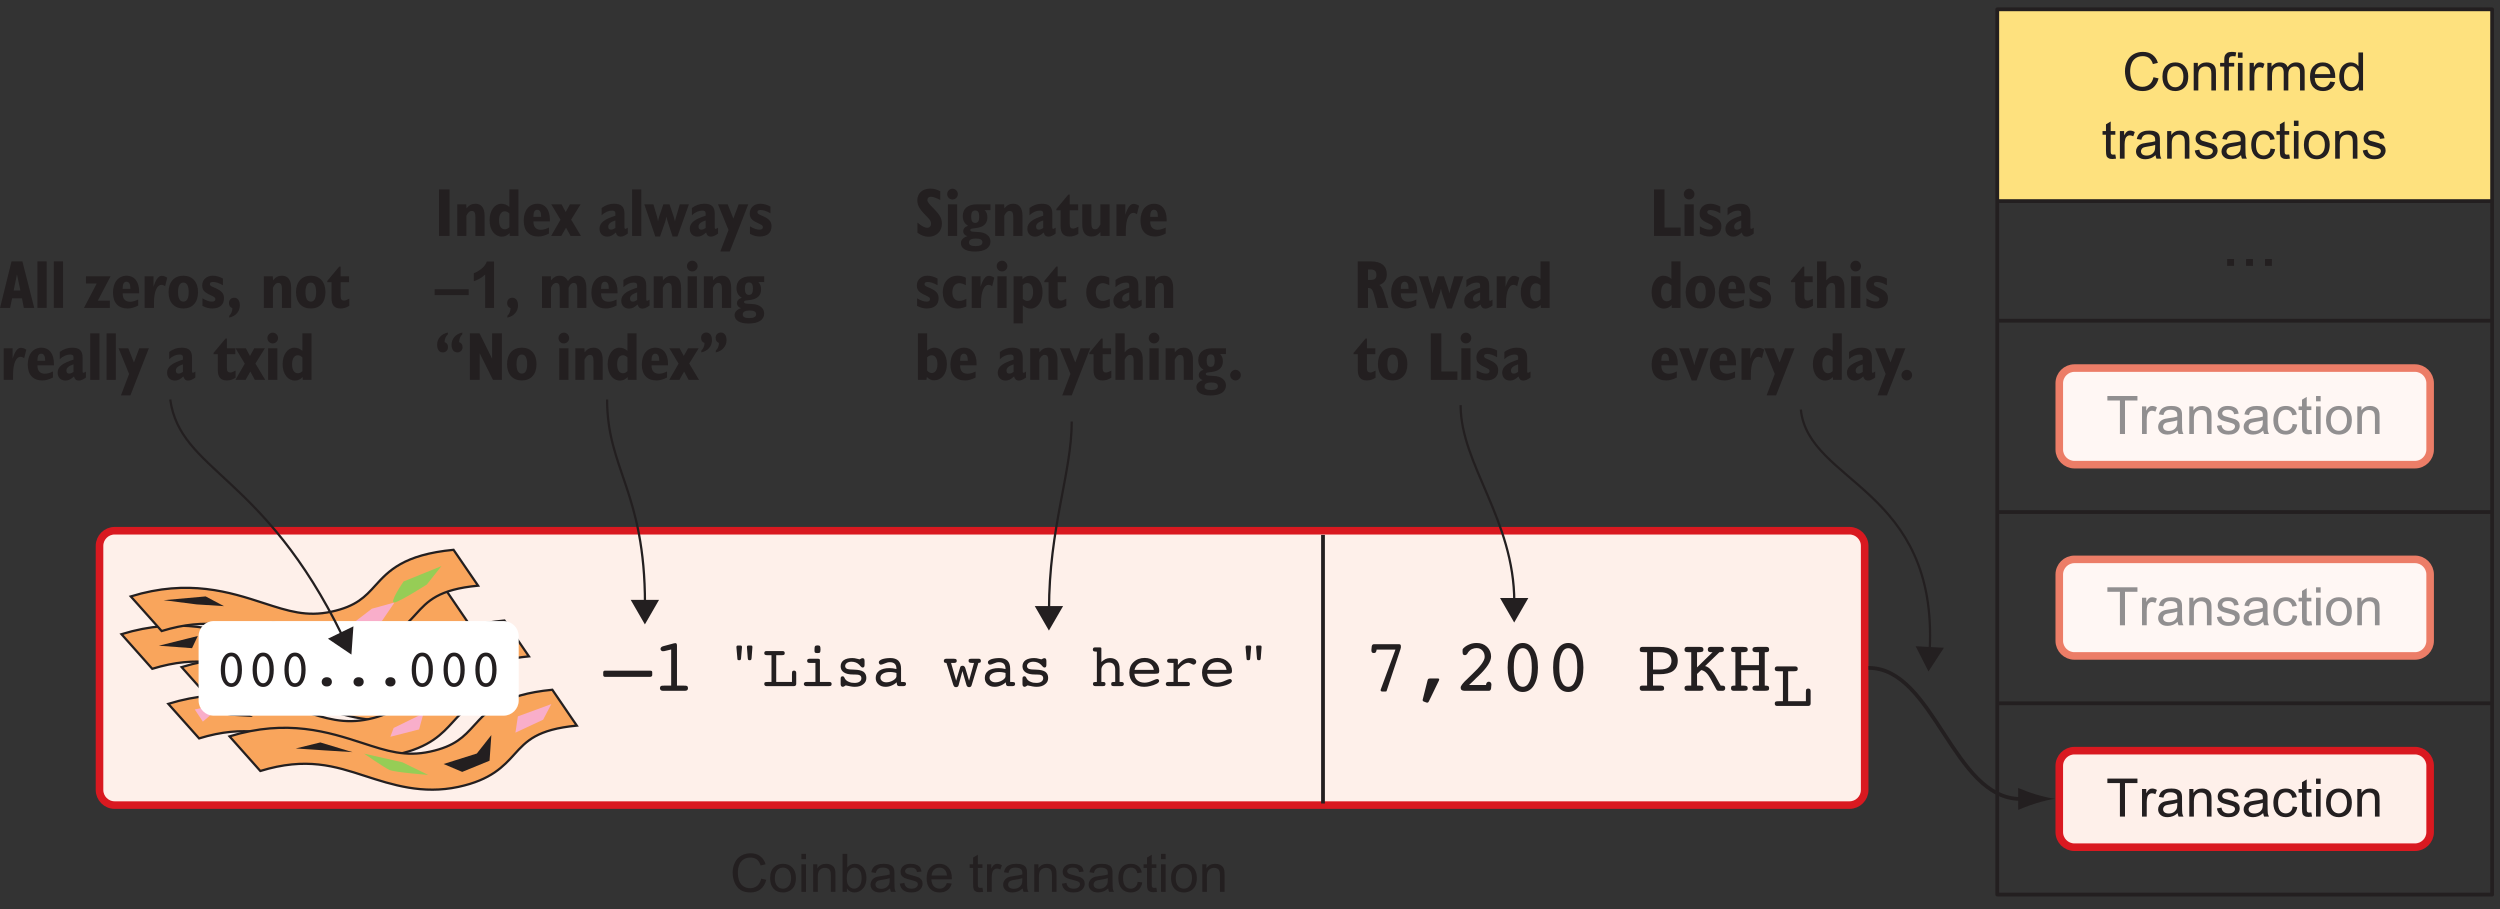 <?xml version="1.0" encoding="UTF-8"?>
<svg xmlns="http://www.w3.org/2000/svg" xmlns:xlink="http://www.w3.org/1999/xlink" width="330pt" height="120pt" viewBox="0 0 330 120" version="1.1">
<rect x="0" y="0" width="330" height="120" fill="#333333" stroke="none"/>
<defs>
<g>
<symbol overflow="visible" id="glyph0-0">
<path style="stroke:none;" d="M 4.375 0 L 4.375 -4.375 L 0.875 -4.375 L 0.875 0 Z M 0.984 -4.266 L 4.266 -4.266 L 4.266 -0.109 L 0.984 -0.109 Z M 0.984 -4.266 "/>
</symbol>
<symbol overflow="visible" id="glyph0-1">
<path style="stroke:none;" d="M 2.484 0 L 2.484 -4.422 L 4.125 -4.422 L 4.125 -5.016 L 0.156 -5.016 L 0.156 -4.422 L 1.812 -4.422 L 1.812 0 Z M 2.484 0 "/>
</symbol>
<symbol overflow="visible" id="glyph0-2">
<path style="stroke:none;" d="M 1.078 0 L 1.078 -1.891 C 1.078 -2.156 1.109 -2.391 1.172 -2.625 C 1.219 -2.766 1.297 -2.875 1.406 -2.953 C 1.5 -3.031 1.625 -3.078 1.766 -3.078 C 1.906 -3.078 2.062 -3.031 2.219 -2.953 L 2.422 -3.516 C 2.219 -3.641 2 -3.703 1.797 -3.703 C 1.656 -3.703 1.516 -3.672 1.406 -3.578 C 1.281 -3.5 1.141 -3.328 1.016 -3.078 L 1.016 -3.641 L 0.453 -3.641 L 0.453 0 Z M 1.078 0 "/>
</symbol>
<symbol overflow="visible" id="glyph0-3">
<path style="stroke:none;" d="M 2.953 0 L 3.594 0 C 3.516 -0.141 3.469 -0.281 3.438 -0.438 C 3.422 -0.594 3.406 -0.953 3.406 -1.516 L 3.406 -2.344 C 3.406 -2.609 3.406 -2.797 3.375 -2.906 C 3.344 -3.078 3.281 -3.219 3.188 -3.328 C 3.094 -3.438 2.953 -3.531 2.766 -3.594 C 2.562 -3.672 2.312 -3.703 2 -3.703 C 1.688 -3.703 1.406 -3.672 1.172 -3.578 C 0.938 -3.5 0.75 -3.375 0.625 -3.219 C 0.5 -3.062 0.406 -2.844 0.359 -2.594 L 0.953 -2.5 C 1.016 -2.766 1.125 -2.953 1.266 -3.047 C 1.406 -3.156 1.609 -3.203 1.906 -3.203 C 2.219 -3.203 2.453 -3.125 2.609 -2.984 C 2.734 -2.891 2.781 -2.719 2.781 -2.469 C 2.781 -2.438 2.781 -2.391 2.781 -2.297 C 2.547 -2.219 2.188 -2.156 1.688 -2.094 C 1.438 -2.062 1.266 -2.031 1.141 -2 C 0.969 -1.953 0.828 -1.891 0.688 -1.797 C 0.562 -1.703 0.453 -1.594 0.375 -1.438 C 0.297 -1.297 0.25 -1.141 0.25 -0.953 C 0.25 -0.656 0.359 -0.406 0.578 -0.219 C 0.797 -0.016 1.094 0.078 1.5 0.078 C 1.734 0.078 1.969 0.031 2.172 -0.047 C 2.391 -0.125 2.609 -0.266 2.828 -0.453 C 2.859 -0.281 2.891 -0.141 2.953 0 Z M 2.781 -1.594 C 2.781 -1.328 2.75 -1.125 2.688 -0.984 C 2.594 -0.812 2.469 -0.672 2.281 -0.562 C 2.094 -0.453 1.891 -0.406 1.641 -0.406 C 1.406 -0.406 1.219 -0.469 1.094 -0.562 C 0.969 -0.672 0.906 -0.812 0.906 -0.984 C 0.906 -1.078 0.938 -1.188 1 -1.266 C 1.047 -1.359 1.141 -1.422 1.234 -1.469 C 1.344 -1.516 1.531 -1.547 1.781 -1.594 C 2.219 -1.656 2.562 -1.734 2.781 -1.812 Z M 2.781 -1.594 "/>
</symbol>
<symbol overflow="visible" id="glyph0-4">
<path style="stroke:none;" d="M 1.078 0 L 1.078 -1.984 C 1.078 -2.453 1.172 -2.766 1.359 -2.922 C 1.547 -3.094 1.781 -3.172 2.031 -3.172 C 2.203 -3.172 2.344 -3.141 2.469 -3.062 C 2.594 -3 2.672 -2.891 2.719 -2.766 C 2.766 -2.641 2.797 -2.453 2.797 -2.203 L 2.797 0 L 3.406 0 L 3.406 -2.234 C 3.406 -2.516 3.391 -2.719 3.375 -2.828 C 3.344 -3 3.281 -3.156 3.188 -3.281 C 3.094 -3.406 2.953 -3.516 2.766 -3.594 C 2.594 -3.672 2.391 -3.703 2.172 -3.703 C 1.672 -3.703 1.281 -3.516 1.016 -3.109 L 1.016 -3.641 L 0.469 -3.641 L 0.469 0 Z M 1.078 0 "/>
</symbol>
<symbol overflow="visible" id="glyph0-5">
<path style="stroke:none;" d="M 0.688 -0.219 C 0.938 -0.016 1.297 0.078 1.766 0.078 C 2.062 0.078 2.312 0.031 2.531 -0.062 C 2.766 -0.172 2.938 -0.312 3.047 -0.484 C 3.172 -0.672 3.234 -0.859 3.234 -1.078 C 3.234 -1.281 3.188 -1.453 3.094 -1.594 C 2.984 -1.734 2.844 -1.844 2.688 -1.922 C 2.5 -1.984 2.203 -2.094 1.766 -2.203 C 1.469 -2.281 1.281 -2.344 1.219 -2.359 C 1.125 -2.406 1.047 -2.453 1 -2.516 C 0.938 -2.594 0.922 -2.656 0.922 -2.734 C 0.922 -2.859 0.984 -2.969 1.094 -3.062 C 1.219 -3.156 1.422 -3.203 1.703 -3.203 C 1.938 -3.203 2.125 -3.156 2.25 -3.047 C 2.391 -2.938 2.469 -2.797 2.484 -2.609 L 3.094 -2.688 C 3.047 -2.922 2.984 -3.109 2.891 -3.25 C 2.781 -3.391 2.625 -3.5 2.406 -3.578 C 2.188 -3.672 1.938 -3.703 1.656 -3.703 C 1.469 -3.703 1.281 -3.688 1.125 -3.641 C 0.953 -3.594 0.828 -3.531 0.734 -3.453 C 0.609 -3.359 0.5 -3.25 0.438 -3.109 C 0.359 -2.969 0.328 -2.828 0.328 -2.672 C 0.328 -2.484 0.359 -2.328 0.453 -2.172 C 0.547 -2.031 0.672 -1.922 0.859 -1.828 C 1.031 -1.75 1.344 -1.656 1.797 -1.547 C 2.125 -1.453 2.328 -1.391 2.422 -1.328 C 2.547 -1.25 2.609 -1.141 2.609 -1 C 2.609 -0.844 2.531 -0.719 2.406 -0.609 C 2.266 -0.484 2.047 -0.422 1.766 -0.422 C 1.484 -0.422 1.266 -0.484 1.109 -0.625 C 0.953 -0.75 0.859 -0.938 0.828 -1.188 L 0.219 -1.078 C 0.281 -0.703 0.438 -0.406 0.688 -0.219 Z M 0.688 -0.219 "/>
</symbol>
<symbol overflow="visible" id="glyph0-6">
<path style="stroke:none;" d="M 2.531 -0.656 C 2.359 -0.5 2.156 -0.422 1.922 -0.422 C 1.625 -0.422 1.375 -0.531 1.188 -0.75 C 1 -0.984 0.906 -1.328 0.906 -1.812 C 0.906 -2.297 1.016 -2.656 1.203 -2.875 C 1.391 -3.094 1.641 -3.203 1.953 -3.203 C 2.156 -3.203 2.344 -3.141 2.484 -3.031 C 2.625 -2.891 2.734 -2.719 2.781 -2.469 L 3.375 -2.562 C 3.312 -2.922 3.156 -3.219 2.891 -3.406 C 2.641 -3.609 2.328 -3.703 1.938 -3.703 C 1.625 -3.703 1.328 -3.641 1.062 -3.5 C 0.812 -3.344 0.609 -3.125 0.469 -2.828 C 0.344 -2.531 0.281 -2.188 0.281 -1.812 C 0.281 -1.203 0.438 -0.734 0.734 -0.406 C 1.031 -0.078 1.438 0.078 1.938 0.078 C 2.328 0.078 2.656 -0.047 2.938 -0.266 C 3.203 -0.516 3.375 -0.828 3.438 -1.25 L 2.828 -1.328 C 2.797 -1.016 2.688 -0.797 2.531 -0.656 Z M 2.531 -0.656 "/>
</symbol>
<symbol overflow="visible" id="glyph0-7">
<path style="stroke:none;" d="M 1.531 -0.531 C 1.438 -0.531 1.375 -0.531 1.328 -0.562 C 1.281 -0.609 1.234 -0.641 1.219 -0.688 C 1.203 -0.734 1.188 -0.859 1.188 -1.031 L 1.188 -3.156 L 1.797 -3.156 L 1.797 -3.641 L 1.188 -3.641 L 1.188 -4.906 L 0.562 -4.531 L 0.562 -3.641 L 0.109 -3.641 L 0.109 -3.156 L 0.562 -3.156 L 0.562 -1.062 C 0.562 -0.688 0.594 -0.453 0.641 -0.344 C 0.688 -0.219 0.781 -0.125 0.906 -0.062 C 1.016 0.016 1.203 0.047 1.422 0.047 C 1.547 0.047 1.703 0.031 1.891 0 L 1.797 -0.547 C 1.688 -0.531 1.594 -0.531 1.531 -0.531 Z M 1.531 -0.531 "/>
</symbol>
<symbol overflow="visible" id="glyph0-8">
<path style="stroke:none;" d="M 1.078 -4.312 L 1.078 -5.016 L 0.469 -5.016 L 0.469 -4.312 Z M 1.078 0 L 1.078 -3.641 L 0.469 -3.641 L 0.469 0 Z M 1.078 0 "/>
</symbol>
<symbol overflow="visible" id="glyph0-9">
<path style="stroke:none;" d="M 0.703 -0.406 C 1.016 -0.078 1.422 0.078 1.938 0.078 C 2.25 0.078 2.547 0 2.812 -0.141 C 3.078 -0.297 3.281 -0.5 3.422 -0.766 C 3.562 -1.031 3.641 -1.406 3.641 -1.875 C 3.641 -2.438 3.469 -2.891 3.156 -3.219 C 2.844 -3.547 2.438 -3.703 1.938 -3.703 C 1.484 -3.703 1.109 -3.578 0.797 -3.297 C 0.422 -2.984 0.234 -2.484 0.234 -1.812 C 0.234 -1.203 0.391 -0.734 0.703 -0.406 Z M 1.172 -2.859 C 1.375 -3.094 1.625 -3.203 1.938 -3.203 C 2.234 -3.203 2.484 -3.094 2.688 -2.859 C 2.891 -2.625 3 -2.281 3 -1.828 C 3 -1.359 2.891 -1.016 2.688 -0.781 C 2.484 -0.547 2.234 -0.422 1.938 -0.422 C 1.625 -0.422 1.375 -0.531 1.172 -0.766 C 0.969 -1 0.859 -1.344 0.859 -1.812 C 0.859 -2.281 0.969 -2.625 1.172 -2.859 Z M 1.172 -2.859 "/>
</symbol>
<symbol overflow="visible" id="glyph0-10">
<path style="stroke:none;" d="M 3.594 -0.812 C 3.328 -0.594 3.016 -0.484 2.641 -0.484 C 2.344 -0.484 2.062 -0.562 1.797 -0.719 C 1.547 -0.875 1.344 -1.109 1.219 -1.422 C 1.094 -1.75 1.031 -2.125 1.031 -2.547 C 1.031 -2.875 1.078 -3.203 1.188 -3.5 C 1.297 -3.828 1.484 -4.062 1.734 -4.25 C 2 -4.438 2.312 -4.531 2.703 -4.531 C 3.031 -4.531 3.312 -4.438 3.531 -4.281 C 3.75 -4.109 3.922 -3.844 4.031 -3.484 L 4.688 -3.641 C 4.562 -4.109 4.312 -4.453 3.969 -4.719 C 3.641 -4.969 3.219 -5.094 2.719 -5.094 C 2.266 -5.094 1.875 -5 1.5 -4.797 C 1.141 -4.594 0.844 -4.297 0.656 -3.906 C 0.453 -3.516 0.344 -3.062 0.344 -2.547 C 0.344 -2.062 0.438 -1.609 0.609 -1.203 C 0.797 -0.781 1.047 -0.469 1.391 -0.25 C 1.719 -0.031 2.156 0.078 2.703 0.078 C 3.219 0.078 3.656 -0.062 4.031 -0.344 C 4.375 -0.625 4.641 -1.047 4.781 -1.594 L 4.109 -1.75 C 4.016 -1.344 3.844 -1.016 3.594 -0.812 Z M 3.594 -0.812 "/>
</symbol>
<symbol overflow="visible" id="glyph0-11">
<path style="stroke:none;" d="M 1.219 0 L 1.219 -3.156 L 1.922 -3.156 L 1.922 -3.641 L 1.219 -3.641 L 1.219 -3.969 C 1.219 -4.188 1.25 -4.328 1.344 -4.406 C 1.406 -4.484 1.547 -4.531 1.734 -4.531 C 1.844 -4.531 1.969 -4.516 2.094 -4.5 L 2.188 -5.031 C 1.969 -5.078 1.781 -5.094 1.609 -5.094 C 1.344 -5.094 1.141 -5.047 0.984 -4.953 C 0.828 -4.844 0.734 -4.719 0.672 -4.562 C 0.625 -4.438 0.609 -4.266 0.609 -4.016 L 0.609 -3.641 L 0.062 -3.641 L 0.062 -3.156 L 0.609 -3.156 L 0.609 0 Z M 1.219 0 "/>
</symbol>
<symbol overflow="visible" id="glyph0-12">
<path style="stroke:none;" d="M 1.078 0 L 1.078 -1.891 C 1.078 -2.219 1.109 -2.469 1.172 -2.641 C 1.25 -2.812 1.344 -2.953 1.5 -3.031 C 1.641 -3.125 1.812 -3.172 1.969 -3.172 C 2.203 -3.172 2.359 -3.109 2.469 -2.969 C 2.562 -2.828 2.625 -2.625 2.625 -2.359 L 2.625 0 L 3.234 0 L 3.234 -2.109 C 3.234 -2.484 3.312 -2.75 3.484 -2.922 C 3.656 -3.094 3.875 -3.172 4.125 -3.172 C 4.266 -3.172 4.391 -3.141 4.5 -3.078 C 4.594 -3.016 4.672 -2.922 4.719 -2.828 C 4.75 -2.703 4.781 -2.531 4.781 -2.281 L 4.781 0 L 5.391 0 L 5.391 -2.484 C 5.391 -2.906 5.297 -3.219 5.094 -3.406 C 4.906 -3.609 4.625 -3.703 4.266 -3.703 C 3.797 -3.703 3.422 -3.5 3.141 -3.078 C 3.062 -3.281 2.953 -3.438 2.766 -3.547 C 2.609 -3.656 2.375 -3.703 2.109 -3.703 C 1.875 -3.703 1.656 -3.656 1.469 -3.547 C 1.281 -3.438 1.125 -3.297 1.016 -3.125 L 1.016 -3.641 L 0.469 -3.641 L 0.469 0 Z M 1.078 0 "/>
</symbol>
<symbol overflow="visible" id="glyph0-13">
<path style="stroke:none;" d="M 2.562 -0.609 C 2.406 -0.484 2.219 -0.422 1.984 -0.422 C 1.688 -0.422 1.422 -0.531 1.219 -0.734 C 1.016 -0.953 0.906 -1.266 0.891 -1.656 L 3.594 -1.656 C 3.594 -1.734 3.594 -1.781 3.594 -1.812 C 3.594 -2.422 3.438 -2.891 3.141 -3.219 C 2.828 -3.547 2.438 -3.703 1.953 -3.703 C 1.453 -3.703 1.047 -3.547 0.734 -3.203 C 0.406 -2.875 0.266 -2.391 0.266 -1.781 C 0.266 -1.203 0.406 -0.734 0.734 -0.406 C 1.031 -0.078 1.453 0.078 1.984 0.078 C 2.406 0.078 2.75 -0.031 3.031 -0.234 C 3.297 -0.438 3.484 -0.719 3.578 -1.094 L 2.938 -1.172 C 2.844 -0.922 2.719 -0.734 2.562 -0.609 Z M 1.25 -2.922 C 1.438 -3.109 1.672 -3.203 1.953 -3.203 C 2.266 -3.203 2.516 -3.094 2.719 -2.844 C 2.844 -2.688 2.922 -2.469 2.953 -2.156 L 0.922 -2.156 C 0.938 -2.484 1.047 -2.734 1.25 -2.922 Z M 1.25 -2.922 "/>
</symbol>
<symbol overflow="visible" id="glyph0-14">
<path style="stroke:none;" d="M 3.375 0 L 3.375 -5.016 L 2.766 -5.016 L 2.766 -3.203 C 2.656 -3.359 2.516 -3.484 2.344 -3.562 C 2.172 -3.656 1.984 -3.703 1.766 -3.703 C 1.469 -3.703 1.203 -3.641 0.953 -3.469 C 0.719 -3.312 0.531 -3.094 0.406 -2.797 C 0.297 -2.5 0.234 -2.172 0.234 -1.812 C 0.234 -1.438 0.297 -1.109 0.438 -0.828 C 0.562 -0.547 0.75 -0.328 1 -0.156 C 1.234 0 1.5 0.078 1.797 0.078 C 2.234 0.078 2.578 -0.109 2.812 -0.469 L 2.812 0 Z M 1.141 -2.859 C 1.328 -3.094 1.547 -3.203 1.828 -3.203 C 2.109 -3.203 2.344 -3.078 2.531 -2.844 C 2.719 -2.625 2.828 -2.25 2.828 -1.75 C 2.828 -1.312 2.734 -0.969 2.547 -0.75 C 2.359 -0.531 2.125 -0.422 1.844 -0.422 C 1.578 -0.422 1.344 -0.531 1.156 -0.766 C 0.953 -1 0.859 -1.344 0.859 -1.812 C 0.859 -2.281 0.953 -2.641 1.141 -2.859 Z M 1.141 -2.859 "/>
</symbol>
<symbol overflow="visible" id="glyph0-15">
<path style="stroke:none;" d="M 1.031 -0.453 C 1.281 -0.094 1.609 0.078 2.031 0.078 C 2.469 0.078 2.828 -0.094 3.141 -0.438 C 3.453 -0.766 3.609 -1.25 3.609 -1.875 C 3.609 -2.141 3.562 -2.375 3.5 -2.609 C 3.422 -2.828 3.328 -3.031 3.188 -3.203 C 3.062 -3.359 2.891 -3.484 2.703 -3.578 C 2.5 -3.672 2.281 -3.703 2.062 -3.703 C 1.672 -3.703 1.328 -3.547 1.078 -3.219 L 1.078 -5.016 L 0.453 -5.016 L 0.453 0 L 1.031 0 Z M 1.312 -2.859 C 1.516 -3.094 1.75 -3.203 2.016 -3.203 C 2.281 -3.203 2.5 -3.094 2.688 -2.875 C 2.891 -2.641 2.969 -2.297 2.969 -1.812 C 2.969 -1.359 2.875 -1.016 2.688 -0.781 C 2.484 -0.547 2.25 -0.422 1.984 -0.422 C 1.656 -0.422 1.391 -0.594 1.203 -0.906 C 1.078 -1.094 1.016 -1.406 1.016 -1.844 C 1.016 -2.281 1.125 -2.625 1.312 -2.859 Z M 1.312 -2.859 "/>
</symbol>
<symbol overflow="visible" id="glyph0-16">
<path style="stroke:none;" d=""/>
</symbol>
<symbol overflow="visible" id="glyph1-0">
<path style="stroke:none;" d="M 5.625 0 L 5.625 -5.625 L 1.125 -5.625 L 1.125 0 Z M 1.266 -5.484 L 5.484 -5.484 L 5.484 -0.141 L 1.266 -0.141 Z M 1.266 -5.484 "/>
</symbol>
<symbol overflow="visible" id="glyph1-1">
<path style="stroke:none;" d="M 1.719 0 L 1.719 -0.906 L 0.812 -0.906 L 0.812 0 Z M 1.719 0 "/>
</symbol>
<symbol overflow="visible" id="glyph2-0">
<path style="stroke:none;" d=""/>
</symbol>
<symbol overflow="visible" id="glyph2-1">
<path style="stroke:none;" d="M -0.031 0 L 1.297 0 L 1.562 -1.266 L 2.859 -1.266 L 3.109 0 L 4.484 0 L 2.922 -6.141 L 1.484 -6.141 Z M 1.766 -2.297 L 2.203 -4.422 L 2.656 -2.297 Z M 1.766 -2.297 "/>
</symbol>
<symbol overflow="visible" id="glyph2-2">
<path style="stroke:none;" d="M 0.469 0 L 1.688 0 L 1.688 -6.141 L 0.469 -6.141 Z M 0.469 0 "/>
</symbol>
<symbol overflow="visible" id="glyph2-3">
<path style="stroke:none;" d=""/>
</symbol>
<symbol overflow="visible" id="glyph2-4">
<path style="stroke:none;" d="M -0.016 0 L 3.406 0 L 3.406 -0.953 L 1.812 -0.953 L 3.5 -4.172 L 0.25 -4.172 L 0.25 -3.219 L 1.672 -3.219 Z M -0.016 0 "/>
</symbol>
<symbol overflow="visible" id="glyph2-5">
<path style="stroke:none;" d="M 3.562 -1.109 C 3.172 -0.922 2.844 -0.812 2.5 -0.812 C 1.859 -0.812 1.516 -1.188 1.516 -1.875 L 1.516 -1.922 L 3.688 -1.922 C 3.688 -2 3.688 -2.078 3.688 -2.141 C 3.688 -3.484 3.047 -4.25 2.062 -4.25 C 0.969 -4.25 0.234 -3.422 0.234 -2.016 C 0.234 -0.672 0.938 0.078 2.172 0.078 C 2.594 0.078 3.062 -0.047 3.562 -0.312 Z M 1.516 -2.516 L 1.516 -2.609 C 1.516 -3.172 1.688 -3.453 2.016 -3.453 C 2.359 -3.453 2.531 -3.156 2.531 -2.562 L 2.531 -2.516 Z M 1.516 -2.516 "/>
</symbol>
<symbol overflow="visible" id="glyph2-6">
<path style="stroke:none;" d="M 0.453 0 L 1.688 0 L 1.688 -0.672 C 1.688 -2.203 2.109 -3.047 2.672 -3.047 C 2.828 -3.047 3 -2.984 3.156 -2.859 L 3.438 -3.984 C 3.188 -4.156 2.938 -4.234 2.703 -4.234 C 2.281 -4.234 1.922 -3.75 1.625 -2.781 L 1.625 -4.172 L 0.453 -4.172 Z M 0.453 0 "/>
</symbol>
<symbol overflow="visible" id="glyph2-7">
<path style="stroke:none;" d="M 1.469 -2.078 C 1.469 -2.906 1.719 -3.344 2.172 -3.344 C 2.625 -3.344 2.875 -2.906 2.875 -2.078 C 2.875 -1.25 2.625 -0.828 2.172 -0.828 C 1.719 -0.828 1.469 -1.25 1.469 -2.078 Z M 0.219 -2.078 C 0.219 -0.719 0.984 0.078 2.172 0.078 C 3.359 0.078 4.109 -0.719 4.109 -2.078 C 4.109 -3.438 3.359 -4.25 2.172 -4.25 C 0.984 -4.25 0.219 -3.438 0.219 -2.078 Z M 0.219 -2.078 "/>
</symbol>
<symbol overflow="visible" id="glyph2-8">
<path style="stroke:none;" d="M 0.344 -0.266 C 0.797 -0.031 1.203 0.078 1.609 0.078 C 2.641 0.078 3.188 -0.422 3.188 -1.281 C 3.188 -1.922 2.844 -2.25 2.109 -2.594 C 1.641 -2.812 1.328 -2.859 1.328 -3.156 C 1.328 -3.344 1.469 -3.422 1.75 -3.422 C 2.078 -3.422 2.531 -3.297 3.047 -2.984 L 3.047 -3.875 C 2.594 -4.125 2.156 -4.25 1.703 -4.25 C 0.875 -4.25 0.312 -3.703 0.312 -2.969 C 0.312 -2.203 0.781 -1.969 1.656 -1.562 C 1.906 -1.438 2.047 -1.359 2.047 -1.156 C 2.047 -0.953 1.906 -0.828 1.609 -0.828 C 1.219 -0.828 0.812 -0.984 0.344 -1.266 Z M 0.344 -0.266 "/>
</symbol>
<symbol overflow="visible" id="glyph2-9">
<path style="stroke:none;" d="M 0.375 1.047 L 0.375 1.281 C 1.25 1.094 1.781 0.453 1.781 -0.328 C 1.781 -0.984 1.484 -1.344 1.031 -1.344 C 0.625 -1.344 0.344 -1.047 0.344 -0.641 C 0.344 -0.297 0.484 -0.078 0.797 0.031 C 0.781 0.453 0.656 0.766 0.375 1.047 Z M 0.375 1.047 "/>
</symbol>
<symbol overflow="visible" id="glyph2-10">
<path style="stroke:none;" d="M 0.453 0 L 1.656 0 L 1.656 -2.656 C 1.859 -3.094 2.078 -3.297 2.359 -3.297 C 2.734 -3.297 2.844 -3.031 2.844 -2.453 L 2.844 0 L 4.062 0 L 4.062 -2.641 C 4.062 -3.703 3.625 -4.25 2.859 -4.25 C 2.359 -4.25 2.016 -4.062 1.672 -3.641 L 1.641 -4.172 L 0.453 -4.172 Z M 0.453 0 "/>
</symbol>
<symbol overflow="visible" id="glyph2-11">
<path style="stroke:none;" d="M 1.578 -5.453 L 0 -3.562 L 0 -3.391 L 0.562 -3.391 L 0.562 -1.281 C 0.562 -0.375 0.938 0.078 1.75 0.078 C 2.156 0.078 2.516 -0.031 2.906 -0.281 L 2.906 -1.219 C 2.594 -1.062 2.391 -0.969 2.219 -0.969 C 1.906 -0.969 1.766 -1.141 1.766 -1.531 L 1.766 -3.391 L 2.875 -3.391 L 2.875 -4.172 L 1.766 -4.172 L 1.766 -5.453 Z M 1.578 -5.453 "/>
</symbol>
<symbol overflow="visible" id="glyph2-12">
<path style="stroke:none;" d="M 2.375 -0.453 C 2.469 -0.094 2.656 0.094 3 0.094 C 3.297 0.094 3.594 -0.047 3.953 -0.312 L 3.953 -1.094 C 3.812 -1 3.703 -0.938 3.641 -0.938 C 3.547 -0.938 3.516 -0.984 3.516 -1.094 L 3.516 -2.906 C 3.516 -3.844 3.125 -4.25 2.125 -4.25 C 1.531 -4.25 1 -4.062 0.5 -3.688 L 0.5 -2.734 C 0.938 -3.141 1.406 -3.344 1.875 -3.344 C 2.172 -3.344 2.312 -3.234 2.312 -3.016 L 2.312 -2.672 C 0.891 -2.219 0.219 -1.75 0.219 -0.953 C 0.219 -0.328 0.625 0.094 1.25 0.094 C 1.656 0.094 1.984 -0.094 2.375 -0.453 Z M 2.312 -1.047 C 2.109 -0.906 1.922 -0.828 1.75 -0.828 C 1.5 -0.828 1.375 -0.953 1.375 -1.234 C 1.375 -1.594 1.688 -1.844 2.312 -2.047 Z M 2.312 -1.047 "/>
</symbol>
<symbol overflow="visible" id="glyph2-13">
<path style="stroke:none;" d="M 0.203 2.047 L 1.453 2.047 L 3.891 -4.172 L 2.625 -4.172 L 1.922 -2.297 L 1.172 -4.172 L -0.109 -4.172 L 1.281 -0.781 Z M 0.203 2.047 "/>
</symbol>
<symbol overflow="visible" id="glyph2-14">
<path style="stroke:none;" d="M -0.109 0 L 1.234 0 L 1.859 -1.094 L 2.453 0 L 3.828 0 L 2.531 -2.156 L 3.781 -4.172 L 2.375 -4.172 L 1.812 -3.156 L 1.266 -4.172 L -0.094 -4.172 L 1.125 -2.141 Z M -0.109 0 "/>
</symbol>
<symbol overflow="visible" id="glyph2-15">
<path style="stroke:none;" d="M 0.453 0 L 1.672 0 L 1.672 -4.172 L 0.453 -4.172 Z M 0.359 -5.516 C 0.359 -5.125 0.672 -4.812 1.062 -4.812 C 1.453 -4.812 1.766 -5.125 1.766 -5.516 C 1.766 -5.906 1.453 -6.234 1.062 -6.234 C 0.672 -6.234 0.359 -5.906 0.359 -5.516 Z M 0.359 -5.516 "/>
</symbol>
<symbol overflow="visible" id="glyph2-16">
<path style="stroke:none;" d="M 2.875 -0.375 L 2.891 0 L 4.047 0 L 4.047 -6.141 L 2.844 -6.141 L 2.844 -3.828 C 2.531 -4.109 2.188 -4.25 1.766 -4.25 C 0.953 -4.25 0.234 -3.391 0.234 -2.078 C 0.234 -0.75 0.938 0.094 1.859 0.094 C 2.266 0.094 2.594 -0.078 2.875 -0.375 Z M 2.844 -1.156 C 2.656 -0.969 2.469 -0.875 2.25 -0.875 C 1.766 -0.875 1.484 -1.297 1.484 -2.062 C 1.484 -2.812 1.781 -3.25 2.234 -3.25 C 2.453 -3.25 2.641 -3.156 2.844 -2.969 Z M 2.844 -1.156 "/>
</symbol>
<symbol overflow="visible" id="glyph2-17">
<path style="stroke:none;" d="M 0.578 0 L 1.969 0 L 1.969 -6.141 L 0.578 -6.141 Z M 0.578 0 "/>
</symbol>
<symbol overflow="visible" id="glyph2-18">
<path style="stroke:none;" d="M 1.375 0.078 L 2 0.078 L 2.703 -1.938 C 2.766 -2.141 2.812 -2.344 2.859 -2.562 C 2.891 -2.312 2.938 -2.109 3 -1.922 L 3.656 0.078 L 4.297 0.078 L 5.812 -4.172 L 4.609 -4.172 L 4.156 -2.641 C 4.094 -2.438 4.016 -2.188 3.969 -1.922 C 3.891 -2.234 3.828 -2.484 3.766 -2.656 L 3.25 -4.172 L 2.438 -4.172 L 1.891 -2.562 C 1.828 -2.375 1.766 -2.156 1.734 -1.922 C 1.688 -2.203 1.641 -2.438 1.594 -2.594 L 1.125 -4.172 L -0.078 -4.172 Z M 1.375 0.078 "/>
</symbol>
<symbol overflow="visible" id="glyph2-19">
<path style="stroke:none;" d="M 0 -1.688 L 4.5 -1.688 L 4.5 -2.469 L 0 -2.469 Z M 0 -1.688 "/>
</symbol>
<symbol overflow="visible" id="glyph2-20">
<path style="stroke:none;" d="M 0.453 0 L 1.641 0 L 1.641 -2.656 C 1.797 -3.062 2.047 -3.297 2.328 -3.297 C 2.688 -3.297 2.797 -3.016 2.797 -2.453 L 2.797 0 L 3.969 0 L 3.969 -2.656 C 4.125 -3.062 4.359 -3.297 4.641 -3.297 C 5 -3.297 5.109 -3.016 5.109 -2.453 L 5.109 0 L 6.312 0 L 6.312 -2.641 C 6.312 -3.703 5.891 -4.25 5.141 -4.25 C 4.625 -4.25 4.25 -4.031 3.875 -3.547 C 3.641 -4.016 3.297 -4.25 2.781 -4.25 C 2.328 -4.25 2 -4.062 1.641 -3.641 L 1.625 -4.172 L 0.453 -4.172 Z M 0.453 0 "/>
</symbol>
<symbol overflow="visible" id="glyph2-21">
<path style="stroke:none;" d="M 0.984 -1.344 C 0.562 -1.203 0.344 -0.953 0.344 -0.609 C 0.344 -0.312 0.516 -0.094 0.875 0.031 C 0.328 0.219 0.031 0.547 0.031 0.938 C 0.031 1.625 0.672 2.062 1.875 2.062 C 3.219 2.062 3.938 1.562 3.938 0.734 C 3.938 0.047 3.344 -0.484 2.328 -0.516 C 1.641 -0.562 1.281 -0.531 1.281 -0.781 C 1.281 -1.031 1.672 -0.953 2.266 -1.078 C 3.109 -1.234 3.531 -1.703 3.531 -2.453 C 3.531 -2.828 3.438 -3.125 3.172 -3.406 L 3.938 -3.406 L 3.938 -4.172 L 2.141 -4.172 C 0.922 -4.172 0.281 -3.578 0.281 -2.625 C 0.281 -2.031 0.516 -1.609 0.984 -1.344 Z M 1.391 -2.531 C 1.391 -3.109 1.562 -3.359 1.922 -3.359 C 2.297 -3.359 2.453 -3.109 2.453 -2.531 C 2.453 -1.984 2.297 -1.719 1.922 -1.719 C 1.562 -1.719 1.391 -1.984 1.391 -2.531 Z M 2.016 0.344 C 2.594 0.344 2.875 0.5 2.875 0.844 C 2.875 1.156 2.578 1.344 2 1.344 C 1.391 1.344 1.109 1.203 1.109 0.875 C 1.109 0.516 1.406 0.344 2.016 0.344 Z M 2.016 0.344 "/>
</symbol>
<symbol overflow="visible" id="glyph2-22">
<path style="stroke:none;" d="M 3.656 -6.016 L 3.656 -6.25 C 2.781 -6.062 2.234 -5.422 2.234 -4.641 C 2.234 -3.984 2.547 -3.625 3 -3.625 C 3.406 -3.625 3.688 -3.922 3.688 -4.312 C 3.688 -4.672 3.531 -4.875 3.234 -4.984 C 3.25 -5.406 3.359 -5.734 3.656 -6.016 Z M 1.75 -6.016 L 1.75 -6.25 C 0.859 -6.062 0.328 -5.422 0.328 -4.641 C 0.328 -3.984 0.625 -3.625 1.078 -3.625 C 1.484 -3.625 1.766 -3.922 1.766 -4.312 C 1.766 -4.672 1.625 -4.875 1.312 -4.984 C 1.328 -5.406 1.453 -5.734 1.75 -6.016 Z M 1.75 -6.016 "/>
</symbol>
<symbol overflow="visible" id="glyph2-23">
<path style="stroke:none;" d="M 0.547 0 L 1.844 0 L 1.844 -3.516 L 3.594 0 L 4.781 0 L 4.781 -6.141 L 3.484 -6.141 L 3.484 -2.797 L 1.828 -6.141 L 0.547 -6.141 Z M 0.547 0 "/>
</symbol>
<symbol overflow="visible" id="glyph2-24">
<path style="stroke:none;" d="M 0.375 -3.859 L 0.375 -3.625 C 1.25 -3.812 1.781 -4.453 1.781 -5.234 C 1.781 -5.891 1.484 -6.25 1.031 -6.25 C 0.625 -6.25 0.344 -5.953 0.344 -5.547 C 0.344 -5.203 0.484 -4.984 0.797 -4.875 C 0.781 -4.469 0.672 -4.141 0.375 -3.859 Z M 2.281 -3.859 L 2.281 -3.625 C 3.156 -3.812 3.703 -4.453 3.703 -5.234 C 3.703 -5.891 3.406 -6.25 2.953 -6.25 C 2.547 -6.25 2.266 -5.953 2.266 -5.547 C 2.266 -5.203 2.406 -4.984 2.703 -4.875 C 2.688 -4.469 2.578 -4.141 2.281 -3.859 Z M 2.281 -3.859 "/>
</symbol>
<symbol overflow="visible" id="glyph2-25">
<path style="stroke:none;" d="M 0.391 -0.422 C 0.875 -0.078 1.328 0.109 1.859 0.109 C 2.891 0.109 3.625 -0.609 3.625 -1.625 C 3.625 -2.484 3.125 -3 2.438 -3.719 C 2 -4.172 1.703 -4.453 1.703 -4.734 C 1.703 -5 1.875 -5.172 2.156 -5.172 C 2.453 -5.172 2.875 -5.031 3.406 -4.734 L 3.406 -5.891 C 2.984 -6.125 2.562 -6.25 2.109 -6.25 C 1.047 -6.25 0.375 -5.625 0.375 -4.703 C 0.375 -3.891 0.844 -3.375 1.531 -2.656 C 1.906 -2.281 2.188 -2.016 2.188 -1.609 C 2.188 -1.281 1.984 -1.078 1.672 -1.078 C 1.344 -1.078 0.922 -1.312 0.391 -1.766 Z M 0.391 -0.422 "/>
</symbol>
<symbol overflow="visible" id="glyph2-26">
<path style="stroke:none;" d="M 2.812 -0.516 L 2.828 0 L 4.031 0 L 4.031 -4.172 L 2.812 -4.172 L 2.812 -1.516 C 2.609 -1.078 2.406 -0.875 2.109 -0.875 C 1.75 -0.875 1.625 -1.141 1.625 -1.703 L 1.625 -4.172 L 0.422 -4.172 L 0.422 -1.531 C 0.422 -0.469 0.859 0.078 1.625 0.078 C 2.109 0.078 2.469 -0.094 2.812 -0.516 Z M 2.812 -0.516 "/>
</symbol>
<symbol overflow="visible" id="glyph2-27">
<path style="stroke:none;" d="M 3.344 -0.188 L 3.344 -1.203 C 3.016 -1.031 2.734 -0.922 2.453 -0.922 C 1.859 -0.922 1.5 -1.344 1.5 -2.078 C 1.5 -2.812 1.875 -3.266 2.438 -3.266 C 2.641 -3.266 2.938 -3.172 3.281 -3 L 3.281 -3.984 C 2.922 -4.172 2.578 -4.25 2.219 -4.25 C 1.031 -4.25 0.234 -3.406 0.234 -2.078 C 0.234 -0.75 1.016 0.078 2.219 0.078 C 2.609 0.078 2.984 -0.016 3.344 -0.188 Z M 3.344 -0.188 "/>
</symbol>
<symbol overflow="visible" id="glyph2-28">
<path style="stroke:none;" d="M 0.453 2.047 L 1.672 2.047 L 1.672 -0.344 C 1.984 -0.047 2.312 0.094 2.734 0.094 C 3.547 0.094 4.281 -0.766 4.281 -2.078 C 4.281 -3.406 3.578 -4.25 2.656 -4.25 C 2.25 -4.25 1.906 -4.094 1.641 -3.781 L 1.609 -4.172 L 0.453 -4.172 Z M 1.672 -3 C 1.844 -3.188 2.031 -3.281 2.266 -3.281 C 2.734 -3.281 3.031 -2.875 3.031 -2.109 C 3.031 -1.344 2.734 -0.922 2.281 -0.922 C 2.062 -0.922 1.859 -1.016 1.672 -1.203 Z M 1.672 -3 "/>
</symbol>
<symbol overflow="visible" id="glyph2-29">
<path style="stroke:none;" d="M 0.453 0 L 1.578 0 L 1.641 -0.375 C 1.938 -0.078 2.234 0.062 2.594 0.062 C 3.531 0.062 4.281 -0.75 4.281 -2.078 C 4.281 -3.406 3.547 -4.25 2.641 -4.25 C 2.312 -4.25 1.984 -4.125 1.672 -3.875 L 1.672 -6.141 L 0.453 -6.141 Z M 1.672 -2.969 C 1.859 -3.156 2.062 -3.25 2.281 -3.25 C 2.734 -3.25 3.031 -2.812 3.031 -2.062 C 3.031 -1.328 2.734 -0.906 2.281 -0.906 C 2.062 -0.906 1.859 -1.016 1.672 -1.234 Z M 1.672 -2.969 "/>
</symbol>
<symbol overflow="visible" id="glyph2-30">
<path style="stroke:none;" d="M 0.453 0 L 1.672 0 L 1.672 -2.656 C 1.875 -3.094 2.094 -3.297 2.375 -3.297 C 2.75 -3.297 2.859 -3.031 2.859 -2.453 L 2.859 0 L 4.062 0 L 4.062 -2.641 C 4.062 -3.703 3.641 -4.25 2.875 -4.25 C 2.375 -4.25 2.031 -4.062 1.672 -3.641 L 1.672 -6.141 L 0.453 -6.141 Z M 0.453 0 "/>
</symbol>
<symbol overflow="visible" id="glyph2-31">
<path style="stroke:none;" d="M 0.391 -0.625 C 0.391 -0.25 0.719 0.078 1.094 0.078 C 1.469 0.078 1.797 -0.25 1.797 -0.625 C 1.797 -1.016 1.484 -1.328 1.094 -1.328 C 0.719 -1.328 0.391 -1 0.391 -0.625 Z M 0.391 -0.625 "/>
</symbol>
<symbol overflow="visible" id="glyph2-32">
<path style="stroke:none;" d="M 0.547 0 L 1.906 0 L 1.906 -2.625 C 1.938 -2.625 1.969 -2.625 2 -2.625 C 2.438 -2.625 2.578 -2.234 2.781 -1.438 L 3.156 0 L 4.609 0 L 4 -2 C 3.828 -2.516 3.656 -2.859 3.406 -3.031 C 4.047 -3.25 4.391 -3.719 4.391 -4.438 C 4.391 -5.531 3.672 -6.141 2.297 -6.141 L 0.547 -6.141 Z M 1.906 -3.688 L 1.906 -5.078 L 2.172 -5.078 C 2.75 -5.078 3.016 -4.875 3.016 -4.359 C 3.016 -3.844 2.766 -3.688 2.172 -3.688 Z M 1.906 -3.688 "/>
</symbol>
<symbol overflow="visible" id="glyph2-33">
<path style="stroke:none;" d="M 0.547 0 L 4.062 0 L 4.062 -1.109 L 1.938 -1.109 L 1.938 -6.141 L 0.547 -6.141 Z M 0.547 0 "/>
</symbol>
<symbol overflow="visible" id="glyph2-34">
<path style="stroke:none;" d="M 1.562 0.078 L 2.203 0.078 L 3.797 -4.172 L 2.625 -4.172 L 2.094 -2.641 C 2.016 -2.438 1.953 -2.188 1.906 -1.922 C 1.844 -2.234 1.766 -2.469 1.703 -2.656 L 1.203 -4.172 L -0.094 -4.172 Z M 1.562 0.078 "/>
</symbol>
<symbol overflow="visible" id="glyph3-0">
<path style="stroke:none;" d="M 5.312 0 L 5.312 -5.312 L 1.062 -5.312 L 1.062 0 Z M 1.203 -5.172 L 5.172 -5.172 L 5.172 -0.141 L 1.203 -0.141 Z M 1.203 -5.172 "/>
</symbol>
<symbol overflow="visible" id="glyph3-1">
<path style="stroke:none;" d="M 3.344 -6.125 L 2.391 -6.125 C 2.266 -5.75 2.016 -5.422 1.672 -5.156 C 1.312 -4.875 0.984 -4.688 0.672 -4.578 L 0.672 -3.516 C 1.25 -3.719 1.75 -4 2.172 -4.406 L 2.172 0 L 3.344 0 Z M 3.344 -6.125 "/>
</symbol>
<symbol overflow="visible" id="glyph4-0">
<path style="stroke:none;" d="M 3.844 1.234 L 3.844 -4.938 L 0.344 -4.938 L 0.344 1.234 Z M 0.734 -4.547 L 3.453 -4.547 L 3.453 0.844 L 0.734 0.844 Z M 0.734 -4.547 "/>
</symbol>
<symbol overflow="visible" id="glyph4-1">
<path style="stroke:none;" d="M 2.719 -3.469 C 2.859 -3.156 2.938 -2.719 2.938 -2.156 C 2.938 -1.594 2.859 -1.141 2.719 -0.844 C 2.562 -0.531 2.359 -0.375 2.094 -0.375 C 1.828 -0.375 1.625 -0.531 1.484 -0.844 C 1.344 -1.141 1.266 -1.594 1.266 -2.156 C 1.266 -2.719 1.344 -3.156 1.484 -3.469 C 1.625 -3.781 1.828 -3.938 2.094 -3.938 C 2.359 -3.938 2.562 -3.781 2.719 -3.469 Z M 3.125 -0.5 C 3.375 -0.906 3.5 -1.453 3.5 -2.156 C 3.5 -2.859 3.375 -3.406 3.125 -3.812 C 2.875 -4.219 2.531 -4.422 2.094 -4.422 C 1.672 -4.422 1.328 -4.219 1.078 -3.812 C 0.828 -3.406 0.703 -2.859 0.703 -2.156 C 0.703 -1.453 0.828 -0.891 1.078 -0.5 C 1.328 -0.094 1.672 0.109 2.094 0.109 C 2.531 0.109 2.875 -0.094 3.125 -0.5 Z M 3.125 -0.5 "/>
</symbol>
<symbol overflow="visible" id="glyph4-2">
<path style="stroke:none;" d="M 1.609 -0.125 C 1.734 0 1.891 0.047 2.094 0.047 C 2.297 0.047 2.469 0 2.578 -0.125 C 2.703 -0.234 2.766 -0.375 2.766 -0.562 C 2.766 -0.734 2.703 -0.891 2.594 -1 C 2.469 -1.109 2.297 -1.172 2.094 -1.172 C 1.891 -1.172 1.734 -1.109 1.609 -1 C 1.484 -0.875 1.422 -0.734 1.422 -0.562 C 1.422 -0.375 1.484 -0.234 1.609 -0.125 Z M 1.609 -0.125 "/>
</symbol>
<symbol overflow="visible" id="glyph5-0">
<path style="stroke:none;" d="M 4.406 1.422 L 4.406 -5.641 L 0.406 -5.641 L 0.406 1.422 Z M 0.844 -5.188 L 3.953 -5.188 L 3.953 0.969 L 0.844 0.969 Z M 0.844 -5.188 "/>
</symbol>
<symbol overflow="visible" id="glyph5-1">
<path style="stroke:none;" d="M 3.141 -3.422 C 3.203 -3.422 3.25 -3.438 3.281 -3.469 C 3.297 -3.5 3.328 -3.562 3.344 -3.672 L 3.453 -5.109 L 3.453 -5.156 C 3.453 -5.219 3.438 -5.266 3.422 -5.297 C 3.391 -5.328 3.344 -5.359 3.281 -5.359 L 2.906 -5.359 C 2.844 -5.359 2.797 -5.328 2.766 -5.297 C 2.75 -5.266 2.734 -5.219 2.734 -5.156 L 2.734 -5.109 L 2.844 -3.672 C 2.859 -3.562 2.875 -3.5 2.906 -3.469 C 2.938 -3.438 2.984 -3.422 3.047 -3.422 Z M 1.75 -3.422 C 1.812 -3.422 1.859 -3.438 1.891 -3.469 C 1.922 -3.5 1.938 -3.562 1.953 -3.672 L 2.078 -5.109 L 2.078 -5.156 C 2.078 -5.219 2.062 -5.266 2.031 -5.297 C 2 -5.328 1.953 -5.359 1.891 -5.359 L 1.516 -5.359 C 1.453 -5.359 1.422 -5.328 1.391 -5.297 C 1.359 -5.266 1.344 -5.219 1.344 -5.156 L 1.344 -5.109 L 1.469 -3.672 C 1.469 -3.562 1.484 -3.5 1.516 -3.469 C 1.547 -3.438 1.594 -3.422 1.656 -3.422 Z M 1.75 -3.422 "/>
</symbol>
<symbol overflow="visible" id="glyph5-2">
<path style="stroke:none;" d="M 3.875 -0.547 L 1.797 -0.547 L 1.797 -4.078 L 2.453 -4.078 C 2.641 -4.078 2.781 -4.094 2.828 -4.141 C 2.891 -4.172 2.922 -4.25 2.922 -4.359 C 2.922 -4.453 2.891 -4.516 2.844 -4.562 C 2.797 -4.609 2.734 -4.625 2.625 -4.625 L 0.516 -4.625 C 0.422 -4.625 0.344 -4.609 0.297 -4.562 C 0.25 -4.516 0.219 -4.453 0.219 -4.359 C 0.219 -4.25 0.25 -4.172 0.312 -4.141 C 0.375 -4.094 0.5 -4.078 0.688 -4.078 L 1.172 -4.078 L 1.172 -0.547 L 0.688 -0.547 C 0.484 -0.547 0.359 -0.531 0.297 -0.5 C 0.25 -0.453 0.219 -0.391 0.219 -0.281 C 0.219 -0.188 0.25 -0.125 0.297 -0.078 C 0.344 -0.031 0.406 0 0.5 0 L 4.156 0 C 4.234 0 4.312 -0.031 4.359 -0.078 C 4.406 -0.125 4.438 -0.203 4.438 -0.281 L 4.438 -1.75 C 4.438 -1.844 4.406 -1.922 4.359 -1.969 C 4.312 -2.016 4.25 -2.047 4.156 -2.047 C 4.047 -2.047 3.969 -2.016 3.922 -1.953 C 3.891 -1.891 3.875 -1.766 3.875 -1.578 Z M 3.875 -0.547 "/>
</symbol>
<symbol overflow="visible" id="glyph5-3">
<path style="stroke:none;" d="M 2.125 -4.422 C 2.172 -4.375 2.266 -4.359 2.438 -4.359 C 2.609 -4.359 2.719 -4.375 2.766 -4.438 C 2.812 -4.484 2.844 -4.625 2.844 -4.844 C 2.844 -5.078 2.812 -5.219 2.766 -5.281 C 2.719 -5.344 2.594 -5.375 2.438 -5.375 C 2.266 -5.375 2.172 -5.328 2.125 -5.266 C 2.062 -5.188 2.047 -5.016 2.047 -4.734 C 2.047 -4.578 2.062 -4.469 2.125 -4.422 Z M 2.766 -3.453 C 2.766 -3.5 2.734 -3.531 2.703 -3.562 C 2.656 -3.594 2.609 -3.609 2.531 -3.609 L 1.391 -3.609 C 1.281 -3.609 1.203 -3.578 1.156 -3.547 C 1.109 -3.5 1.078 -3.422 1.078 -3.344 C 1.078 -3.25 1.109 -3.172 1.156 -3.125 C 1.219 -3.078 1.297 -3.062 1.406 -3.062 L 2.172 -3.062 L 2.172 -0.547 L 0.969 -0.547 C 0.859 -0.547 0.781 -0.531 0.734 -0.484 C 0.672 -0.438 0.641 -0.375 0.641 -0.281 C 0.641 -0.188 0.672 -0.125 0.734 -0.078 C 0.781 -0.031 0.859 0 0.953 0 L 3.984 0 C 4.109 0 4.203 -0.031 4.234 -0.062 C 4.281 -0.109 4.312 -0.172 4.312 -0.281 C 4.312 -0.375 4.281 -0.453 4.234 -0.484 C 4.188 -0.531 4.109 -0.547 4.016 -0.547 L 2.766 -0.547 Z M 2.766 -3.453 "/>
</symbol>
<symbol overflow="visible" id="glyph5-4">
<path style="stroke:none;" d="M 0.766 -0.016 C 0.812 0.062 0.891 0.094 0.969 0.094 C 1.031 0.094 1.078 0.078 1.141 0.047 C 1.203 0.016 1.281 -0.031 1.375 -0.094 C 1.641 -0.031 1.875 0.016 2.062 0.047 C 2.25 0.078 2.406 0.094 2.562 0.094 C 3.031 0.094 3.406 -0.016 3.672 -0.234 C 3.953 -0.438 4.094 -0.719 4.094 -1.078 C 4.094 -1.438 3.953 -1.719 3.719 -1.891 C 3.469 -2.062 3.062 -2.156 2.531 -2.172 C 2.016 -2.172 1.688 -2.219 1.531 -2.281 C 1.391 -2.359 1.297 -2.484 1.297 -2.641 C 1.297 -2.812 1.375 -2.938 1.531 -3.062 C 1.688 -3.156 1.875 -3.219 2.125 -3.219 C 2.328 -3.219 2.516 -3.188 2.672 -3.125 C 2.828 -3.078 2.969 -2.984 3.109 -2.859 C 3.172 -2.812 3.234 -2.734 3.312 -2.641 C 3.422 -2.516 3.516 -2.453 3.594 -2.453 C 3.688 -2.453 3.766 -2.484 3.797 -2.531 C 3.844 -2.594 3.859 -2.703 3.859 -2.844 L 3.859 -3.297 C 3.859 -3.422 3.844 -3.531 3.797 -3.594 C 3.75 -3.656 3.688 -3.688 3.594 -3.688 C 3.516 -3.688 3.438 -3.656 3.359 -3.609 C 3.281 -3.562 3.219 -3.531 3.203 -3.531 C 3.188 -3.531 3.078 -3.562 2.875 -3.609 C 2.656 -3.672 2.453 -3.703 2.25 -3.703 C 1.766 -3.703 1.391 -3.609 1.109 -3.422 C 0.844 -3.234 0.703 -2.953 0.703 -2.609 C 0.703 -2.266 0.844 -2 1.125 -1.812 C 1.406 -1.625 1.812 -1.531 2.344 -1.531 L 2.547 -1.531 C 2.875 -1.531 3.109 -1.5 3.234 -1.422 C 3.375 -1.344 3.438 -1.203 3.438 -1.031 C 3.438 -0.844 3.359 -0.703 3.188 -0.578 C 3.031 -0.469 2.797 -0.422 2.531 -0.422 C 2.266 -0.422 2.031 -0.453 1.828 -0.547 C 1.609 -0.625 1.453 -0.734 1.344 -0.875 C 1.297 -0.922 1.266 -0.984 1.219 -1.078 C 1.156 -1.219 1.078 -1.297 0.969 -1.297 C 0.875 -1.297 0.797 -1.266 0.766 -1.219 C 0.719 -1.172 0.703 -1.094 0.703 -0.969 L 0.703 -0.281 C 0.703 -0.156 0.719 -0.078 0.766 -0.016 Z M 0.766 -0.016 "/>
</symbol>
<symbol overflow="visible" id="glyph5-5">
<path style="stroke:none;" d="M 3.266 -1.297 C 3.266 -1.125 3.125 -0.938 2.844 -0.766 C 2.562 -0.594 2.25 -0.5 1.922 -0.5 C 1.703 -0.5 1.516 -0.562 1.375 -0.672 C 1.219 -0.797 1.156 -0.938 1.156 -1.109 C 1.156 -1.344 1.266 -1.531 1.5 -1.656 C 1.734 -1.797 2.047 -1.859 2.453 -1.859 C 2.578 -1.859 2.719 -1.859 2.844 -1.828 C 2.984 -1.812 3.125 -1.781 3.266 -1.734 Z M 3.328 -0.25 C 3.344 -0.172 3.375 -0.109 3.422 -0.062 C 3.469 -0.031 3.531 0 3.594 0 L 4.219 0 C 4.312 0 4.406 -0.031 4.453 -0.078 C 4.5 -0.125 4.531 -0.188 4.531 -0.281 C 4.531 -0.391 4.5 -0.453 4.438 -0.5 C 4.375 -0.531 4.25 -0.547 4.062 -0.547 L 3.875 -0.547 L 3.875 -2.312 C 3.875 -2.781 3.75 -3.125 3.516 -3.359 C 3.281 -3.578 2.938 -3.703 2.484 -3.703 C 2.031 -3.703 1.656 -3.641 1.375 -3.547 C 1.094 -3.438 0.938 -3.297 0.938 -3.156 C 0.938 -3.062 0.969 -2.969 1.031 -2.906 C 1.078 -2.859 1.141 -2.828 1.203 -2.828 C 1.281 -2.828 1.453 -2.875 1.703 -2.984 C 1.953 -3.094 2.172 -3.156 2.391 -3.156 C 2.688 -3.156 2.906 -3.078 3.047 -2.938 C 3.188 -2.797 3.266 -2.578 3.266 -2.266 L 3.266 -2.25 C 3.109 -2.281 2.938 -2.312 2.797 -2.344 C 2.641 -2.359 2.484 -2.375 2.344 -2.375 C 1.766 -2.375 1.312 -2.25 1 -2.031 C 0.688 -1.797 0.531 -1.484 0.531 -1.078 C 0.531 -0.734 0.641 -0.453 0.891 -0.234 C 1.125 -0.016 1.438 0.094 1.828 0.094 C 2.094 0.094 2.344 0.047 2.594 -0.062 C 2.844 -0.156 3.078 -0.297 3.297 -0.5 Z M 3.328 -0.25 "/>
</symbol>
<symbol overflow="visible" id="glyph5-6">
<path style="stroke:none;" d=""/>
</symbol>
<symbol overflow="visible" id="glyph5-7">
<path style="stroke:none;" d="M 2.891 -0.203 C 2.922 -0.078 2.969 0.016 3.031 0.062 C 3.078 0.109 3.156 0.141 3.25 0.141 C 3.344 0.141 3.422 0.125 3.469 0.078 C 3.531 0.047 3.562 -0.031 3.594 -0.125 L 4.484 -3.062 C 4.609 -3.062 4.703 -3.094 4.75 -3.125 C 4.797 -3.172 4.812 -3.234 4.812 -3.344 C 4.812 -3.422 4.797 -3.484 4.75 -3.531 C 4.719 -3.578 4.656 -3.609 4.578 -3.609 L 3.531 -3.609 C 3.391 -3.609 3.297 -3.594 3.25 -3.547 C 3.203 -3.516 3.188 -3.438 3.188 -3.344 C 3.188 -3.234 3.219 -3.156 3.281 -3.125 C 3.344 -3.078 3.469 -3.062 3.641 -3.062 L 3.906 -3.062 L 3.25 -0.719 L 2.766 -2.344 C 2.734 -2.469 2.688 -2.547 2.625 -2.594 C 2.578 -2.656 2.5 -2.688 2.406 -2.688 C 2.297 -2.688 2.219 -2.656 2.172 -2.625 C 2.125 -2.578 2.078 -2.516 2.062 -2.422 L 1.547 -0.719 L 0.875 -3.062 L 1.109 -3.062 C 1.188 -3.062 1.25 -3.062 1.312 -3.062 C 1.375 -3.078 1.422 -3.078 1.469 -3.094 C 1.516 -3.109 1.547 -3.125 1.578 -3.172 C 1.609 -3.219 1.625 -3.266 1.625 -3.344 C 1.625 -3.438 1.594 -3.5 1.547 -3.547 C 1.5 -3.578 1.406 -3.609 1.266 -3.609 L 0.219 -3.609 C 0.125 -3.609 0.047 -3.578 0 -3.531 C -0.062 -3.484 -0.078 -3.422 -0.078 -3.344 C -0.078 -3.234 -0.062 -3.156 -0.016 -3.125 C 0.047 -3.078 0.125 -3.062 0.234 -3.062 L 0.266 -3.062 L 1.156 -0.203 C 1.203 -0.078 1.25 0.016 1.297 0.062 C 1.359 0.109 1.422 0.141 1.516 0.141 C 1.625 0.141 1.703 0.125 1.75 0.078 C 1.812 0.047 1.844 -0.031 1.875 -0.125 L 2.375 -1.984 Z M 2.891 -0.203 "/>
</symbol>
<symbol overflow="visible" id="glyph5-8">
<path style="stroke:none;" d="M 0.844 -0.547 C 0.672 -0.547 0.547 -0.531 0.484 -0.5 C 0.438 -0.453 0.406 -0.391 0.406 -0.281 C 0.406 -0.188 0.422 -0.125 0.484 -0.078 C 0.531 -0.031 0.594 0 0.703 0 L 1.75 0 C 1.859 0 1.953 -0.031 1.984 -0.062 C 2.031 -0.109 2.062 -0.172 2.062 -0.281 C 2.062 -0.391 2.031 -0.453 1.969 -0.5 C 1.922 -0.531 1.812 -0.547 1.656 -0.547 L 1.516 -0.547 L 1.516 -2.172 C 1.516 -2.438 1.625 -2.656 1.828 -2.844 C 2.031 -3.031 2.25 -3.109 2.531 -3.109 C 2.797 -3.109 2.984 -3.031 3.125 -2.875 C 3.266 -2.719 3.344 -2.484 3.344 -2.172 L 3.344 -0.547 L 3.203 -0.547 C 3.047 -0.547 2.953 -0.531 2.891 -0.5 C 2.844 -0.453 2.812 -0.391 2.812 -0.281 C 2.812 -0.172 2.844 -0.109 2.875 -0.062 C 2.922 -0.031 3.016 0 3.125 0 L 4.172 0 C 4.266 0 4.359 -0.031 4.406 -0.078 C 4.453 -0.125 4.484 -0.188 4.484 -0.281 C 4.484 -0.375 4.453 -0.453 4.391 -0.484 C 4.344 -0.531 4.234 -0.547 4.109 -0.547 L 3.922 -0.547 L 3.922 -2.312 C 3.922 -2.75 3.812 -3.094 3.594 -3.344 C 3.375 -3.578 3.062 -3.703 2.656 -3.703 C 2.469 -3.703 2.266 -3.656 2.078 -3.578 C 1.891 -3.484 1.719 -3.359 1.516 -3.188 L 1.516 -4.953 C 1.516 -5 1.5 -5.047 1.469 -5.078 C 1.422 -5.094 1.375 -5.109 1.297 -5.109 L 0.703 -5.109 C 0.594 -5.109 0.531 -5.094 0.469 -5.047 C 0.422 -4.984 0.391 -4.922 0.391 -4.828 C 0.391 -4.734 0.422 -4.656 0.484 -4.609 C 0.562 -4.578 0.688 -4.547 0.859 -4.547 L 0.922 -4.547 L 0.922 -0.547 Z M 0.844 -0.547 "/>
</symbol>
<symbol overflow="visible" id="glyph5-9">
<path style="stroke:none;" d="M 3.703 -1.625 L 3.766 -1.625 C 4.031 -1.625 4.203 -1.656 4.266 -1.703 C 4.312 -1.75 4.359 -1.859 4.359 -2 C 4.359 -2.469 4.172 -2.875 3.812 -3.203 C 3.453 -3.547 2.984 -3.719 2.438 -3.719 C 1.844 -3.719 1.344 -3.531 0.969 -3.172 C 0.594 -2.828 0.406 -2.359 0.406 -1.781 C 0.406 -1.219 0.578 -0.766 0.938 -0.422 C 1.297 -0.078 1.766 0.094 2.359 0.094 C 2.625 0.094 2.906 0.062 3.188 -0.016 C 3.469 -0.078 3.734 -0.172 3.984 -0.297 C 4.109 -0.359 4.203 -0.422 4.25 -0.484 C 4.312 -0.547 4.344 -0.609 4.344 -0.688 C 4.344 -0.766 4.312 -0.828 4.25 -0.875 C 4.203 -0.922 4.141 -0.938 4.062 -0.938 C 3.984 -0.938 3.766 -0.859 3.422 -0.703 C 3.062 -0.531 2.719 -0.453 2.422 -0.453 C 2.016 -0.453 1.703 -0.562 1.469 -0.766 C 1.219 -0.969 1.109 -1.25 1.078 -1.625 Z M 1.562 -2.906 C 1.797 -3.094 2.094 -3.172 2.438 -3.172 C 2.766 -3.172 3.031 -3.078 3.25 -2.891 C 3.469 -2.703 3.594 -2.453 3.641 -2.141 L 1.094 -2.141 C 1.172 -2.469 1.328 -2.719 1.562 -2.906 Z M 1.562 -2.906 "/>
</symbol>
<symbol overflow="visible" id="glyph5-10">
<path style="stroke:none;" d="M 2.016 -2.172 C 2.281 -2.484 2.531 -2.719 2.766 -2.859 C 2.984 -3 3.203 -3.078 3.406 -3.078 C 3.516 -3.078 3.641 -3.031 3.781 -2.953 C 3.922 -2.875 4.031 -2.828 4.094 -2.828 C 4.172 -2.828 4.25 -2.875 4.328 -2.938 C 4.406 -3.016 4.438 -3.109 4.438 -3.203 C 4.438 -3.359 4.359 -3.469 4.219 -3.562 C 4.078 -3.656 3.891 -3.703 3.656 -3.703 C 3.344 -3.703 3.062 -3.625 2.797 -3.484 C 2.516 -3.328 2.266 -3.094 2.016 -2.781 L 2.016 -3.453 C 2.016 -3.5 2 -3.531 1.953 -3.562 C 1.922 -3.594 1.875 -3.609 1.797 -3.609 L 0.906 -3.609 C 0.812 -3.609 0.734 -3.578 0.688 -3.547 C 0.625 -3.5 0.594 -3.422 0.594 -3.344 C 0.594 -3.234 0.625 -3.156 0.703 -3.125 C 0.766 -3.078 0.906 -3.062 1.172 -3.062 L 1.438 -3.062 L 1.438 -0.547 L 0.75 -0.547 C 0.641 -0.547 0.562 -0.531 0.5 -0.484 C 0.453 -0.438 0.422 -0.375 0.422 -0.281 C 0.422 -0.188 0.453 -0.125 0.5 -0.078 C 0.547 -0.031 0.625 0 0.734 0 L 3.281 0 C 3.406 0 3.5 -0.031 3.547 -0.062 C 3.578 -0.109 3.609 -0.172 3.609 -0.281 C 3.609 -0.375 3.578 -0.453 3.531 -0.484 C 3.484 -0.531 3.422 -0.547 3.312 -0.547 L 2.016 -0.547 Z M 2.016 -2.172 "/>
</symbol>
<symbol overflow="visible" id="glyph6-0">
<path style="stroke:none;" d="M 5.5 1.766 L 5.5 -7.047 L 0.5 -7.047 L 0.5 1.766 Z M 1.062 -6.484 L 4.938 -6.484 L 4.938 1.203 L 1.062 1.203 Z M 1.062 -6.484 "/>
</symbol>
<symbol overflow="visible" id="glyph6-1">
<path style="stroke:none;" d="M 6.188 -2.609 C 6.141 -2.641 6.078 -2.656 6.016 -2.656 L -0.016 -2.656 C -0.062 -2.656 -0.125 -2.641 -0.156 -2.594 C -0.203 -2.562 -0.219 -2.516 -0.219 -2.453 L -0.219 -2.078 C -0.219 -2.016 -0.203 -1.953 -0.156 -1.906 C -0.125 -1.875 -0.062 -1.844 -0.016 -1.844 L 6.016 -1.844 C 6.062 -1.844 6.125 -1.875 6.188 -1.922 C 6.234 -1.969 6.25 -2.016 6.25 -2.078 L 6.25 -2.453 C 6.25 -2.516 6.234 -2.562 6.188 -2.609 Z M 6.188 -2.609 "/>
</symbol>
<symbol overflow="visible" id="glyph6-2">
<path style="stroke:none;" d="M 2.75 -5.453 L 2.75 -0.688 L 1.938 -0.688 C 1.656 -0.688 1.469 -0.672 1.391 -0.625 C 1.312 -0.562 1.266 -0.484 1.266 -0.344 C 1.266 -0.234 1.297 -0.156 1.375 -0.094 C 1.438 -0.031 1.531 0 1.656 0 L 4.578 0 C 4.703 0 4.812 -0.031 4.875 -0.094 C 4.938 -0.156 4.969 -0.234 4.969 -0.344 C 4.969 -0.484 4.938 -0.562 4.844 -0.625 C 4.781 -0.672 4.594 -0.688 4.297 -0.688 L 3.516 -0.688 L 3.516 -5.969 C 3.516 -6.062 3.5 -6.156 3.469 -6.203 C 3.438 -6.266 3.375 -6.297 3.312 -6.297 C 3.281 -6.297 3.25 -6.297 3.219 -6.281 C 3.188 -6.281 3.156 -6.266 3.109 -6.266 L 1.656 -5.875 C 1.562 -5.844 1.484 -5.797 1.422 -5.734 C 1.375 -5.688 1.344 -5.609 1.344 -5.531 C 1.344 -5.438 1.375 -5.359 1.438 -5.312 C 1.5 -5.25 1.578 -5.219 1.688 -5.219 C 1.703 -5.219 1.719 -5.219 1.734 -5.234 C 1.766 -5.234 1.797 -5.234 1.828 -5.234 Z M 2.75 -5.453 "/>
</symbol>
<symbol overflow="visible" id="glyph6-3">
<path style="stroke:none;" d="M 4.797 -5.328 C 4.844 -5.438 4.859 -5.516 4.875 -5.594 C 4.906 -5.656 4.906 -5.703 4.906 -5.734 L 4.906 -5.906 C 4.906 -5.984 4.875 -6.062 4.844 -6.094 C 4.797 -6.141 4.719 -6.156 4.625 -6.156 L 1.406 -6.156 C 1.297 -6.156 1.234 -6.141 1.172 -6.094 C 1.109 -6.047 1.078 -5.969 1.062 -5.875 L 1.016 -5.438 C 1.016 -5.438 1.016 -5.406 1.016 -5.391 C 1.016 -5.375 1.016 -5.344 1.016 -5.312 C 1.016 -5.203 1.047 -5.125 1.094 -5.062 C 1.141 -5.016 1.234 -4.984 1.344 -4.984 C 1.453 -4.984 1.547 -5.016 1.594 -5.094 C 1.656 -5.156 1.688 -5.281 1.703 -5.438 L 4.188 -5.438 L 2.266 -0.219 C 2.25 -0.188 2.234 -0.156 2.234 -0.125 C 2.234 -0.109 2.234 -0.078 2.234 -0.062 C 2.234 -0.016 2.25 0.016 2.297 0.047 C 2.328 0.078 2.375 0.094 2.438 0.094 L 2.875 0.094 C 2.938 0.094 2.984 0.078 3 0.062 C 3.016 0.031 3.047 -0.016 3.062 -0.094 Z M 4.797 -5.328 "/>
</symbol>
<symbol overflow="visible" id="glyph6-4">
<path style="stroke:none;" d="M 1.797 1.125 C 1.797 1.141 1.781 1.156 1.781 1.172 C 1.781 1.188 1.781 1.203 1.781 1.234 C 1.781 1.281 1.797 1.312 1.812 1.344 C 1.844 1.375 1.891 1.406 1.938 1.422 L 2.281 1.547 C 2.312 1.562 2.328 1.562 2.344 1.562 C 2.344 1.562 2.359 1.562 2.375 1.562 C 2.406 1.562 2.453 1.562 2.5 1.531 C 2.531 1.5 2.562 1.453 2.594 1.406 L 3.938 -1.375 C 3.938 -1.406 3.953 -1.438 3.953 -1.453 C 3.969 -1.484 3.969 -1.5 3.969 -1.516 C 3.969 -1.547 3.953 -1.562 3.938 -1.594 C 3.906 -1.609 3.859 -1.625 3.812 -1.625 L 2.734 -1.625 C 2.641 -1.625 2.562 -1.594 2.516 -1.562 C 2.484 -1.547 2.453 -1.469 2.422 -1.359 Z M 1.797 1.125 "/>
</symbol>
<symbol overflow="visible" id="glyph6-5">
<path style="stroke:none;" d="M 4.531 0 C 4.609 0 4.672 -0.031 4.719 -0.094 C 4.766 -0.141 4.797 -0.219 4.812 -0.312 L 4.844 -0.703 C 4.844 -0.703 4.844 -0.719 4.859 -0.75 C 4.859 -0.766 4.859 -0.797 4.859 -0.797 C 4.859 -0.922 4.828 -1.016 4.766 -1.094 C 4.703 -1.156 4.625 -1.203 4.516 -1.203 C 4.406 -1.203 4.312 -1.156 4.266 -1.094 C 4.188 -1.016 4.156 -0.906 4.141 -0.766 L 1.906 -0.766 L 2.516 -1.344 C 2.656 -1.5 2.875 -1.703 3.156 -1.969 C 4.266 -3.031 4.812 -3.875 4.812 -4.516 C 4.812 -5.016 4.641 -5.453 4.281 -5.797 C 3.906 -6.156 3.453 -6.312 2.922 -6.312 C 2.594 -6.312 2.281 -6.266 1.984 -6.141 C 1.672 -6.016 1.406 -5.859 1.203 -5.656 C 1.141 -5.594 1.094 -5.547 1.062 -5.484 C 1.047 -5.438 1.047 -5.344 1.047 -5.234 C 1.047 -5.031 1.062 -4.891 1.109 -4.812 C 1.156 -4.75 1.25 -4.703 1.359 -4.703 C 1.516 -4.703 1.656 -4.812 1.766 -5.047 C 1.812 -5.094 1.844 -5.156 1.859 -5.172 C 1.969 -5.312 2.125 -5.438 2.312 -5.516 C 2.5 -5.594 2.703 -5.641 2.906 -5.641 C 3.219 -5.641 3.469 -5.531 3.672 -5.312 C 3.875 -5.094 3.969 -4.812 3.969 -4.469 C 3.969 -3.984 3.406 -3.203 2.281 -2.156 C 2.094 -1.984 1.953 -1.844 1.875 -1.766 L 1.734 -1.625 C 1.094 -1.047 0.797 -0.641 0.797 -0.438 C 0.797 -0.281 0.828 -0.188 0.922 -0.109 C 1 -0.047 1.125 0 1.297 0 Z M 4.531 0 "/>
</symbol>
<symbol overflow="visible" id="glyph6-6">
<path style="stroke:none;" d="M 3.875 -4.953 C 4.094 -4.516 4.188 -3.891 4.188 -3.078 C 4.188 -2.266 4.094 -1.641 3.875 -1.203 C 3.672 -0.75 3.375 -0.531 3 -0.531 C 2.625 -0.531 2.328 -0.75 2.125 -1.203 C 1.906 -1.641 1.812 -2.266 1.812 -3.078 C 1.812 -3.891 1.906 -4.516 2.125 -4.953 C 2.328 -5.406 2.625 -5.625 3 -5.625 C 3.375 -5.625 3.672 -5.406 3.875 -4.953 Z M 4.453 -0.703 C 4.812 -1.297 5 -2.078 5 -3.078 C 5 -4.078 4.812 -4.859 4.453 -5.438 C 4.094 -6.016 3.609 -6.312 3 -6.312 C 2.391 -6.312 1.906 -6.016 1.547 -5.438 C 1.188 -4.875 1 -4.078 1 -3.078 C 1 -2.062 1.188 -1.281 1.547 -0.703 C 1.906 -0.125 2.391 0.156 3 0.156 C 3.609 0.156 4.094 -0.125 4.453 -0.703 Z M 4.453 -0.703 "/>
</symbol>
<symbol overflow="visible" id="glyph6-7">
<path style="stroke:none;" d=""/>
</symbol>
<symbol overflow="visible" id="glyph6-8">
<path style="stroke:none;" d="M 3.094 -5.094 C 3.594 -5.094 3.984 -5 4.234 -4.812 C 4.484 -4.625 4.625 -4.328 4.625 -3.953 C 4.625 -3.578 4.484 -3.297 4.234 -3.094 C 3.984 -2.906 3.594 -2.812 3.094 -2.812 L 2.188 -2.812 L 2.188 -5.094 Z M 2.188 -0.688 L 2.188 -2.188 L 3.031 -2.188 C 3.828 -2.188 4.438 -2.328 4.844 -2.625 C 5.25 -2.938 5.453 -3.375 5.453 -3.984 C 5.453 -4.578 5.234 -5.031 4.828 -5.328 C 4.422 -5.641 3.812 -5.797 3.031 -5.797 L 0.766 -5.797 C 0.656 -5.797 0.578 -5.766 0.516 -5.703 C 0.453 -5.641 0.438 -5.547 0.438 -5.438 C 0.438 -5.312 0.453 -5.219 0.531 -5.172 C 0.594 -5.125 0.781 -5.094 1.062 -5.094 L 1.406 -5.094 L 1.406 -0.688 L 0.781 -0.688 C 0.656 -0.688 0.562 -0.656 0.516 -0.609 C 0.453 -0.547 0.438 -0.469 0.438 -0.344 C 0.438 -0.234 0.453 -0.156 0.516 -0.094 C 0.578 -0.031 0.656 0 0.766 0 L 3.156 0 C 3.344 0 3.484 -0.031 3.547 -0.078 C 3.625 -0.125 3.656 -0.219 3.656 -0.344 C 3.656 -0.469 3.609 -0.562 3.547 -0.609 C 3.469 -0.656 3.359 -0.688 3.203 -0.688 Z M 2.188 -0.688 "/>
</symbol>
<symbol overflow="visible" id="glyph6-9">
<path style="stroke:none;" d="M 2 -2.219 L 2.547 -2.734 C 2.766 -2.703 2.984 -2.594 3.188 -2.406 C 3.406 -2.203 3.594 -1.922 3.812 -1.547 L 4 -1.188 C 4.328 -0.562 4.516 -0.234 4.547 -0.188 C 4.594 -0.109 4.641 -0.062 4.688 -0.031 C 4.734 -0.016 4.812 0 4.906 0 L 5.375 0 C 5.484 0 5.562 -0.031 5.625 -0.094 C 5.688 -0.156 5.719 -0.234 5.719 -0.344 C 5.719 -0.484 5.688 -0.562 5.609 -0.625 C 5.547 -0.672 5.406 -0.688 5.203 -0.688 L 5.125 -0.688 C 4.562 -1.734 4.156 -2.406 3.891 -2.703 C 3.625 -3.016 3.344 -3.203 3.062 -3.266 L 4.953 -5.094 L 5.031 -5.094 C 5.219 -5.094 5.359 -5.125 5.438 -5.172 C 5.516 -5.219 5.547 -5.312 5.547 -5.438 C 5.547 -5.547 5.516 -5.641 5.453 -5.703 C 5.406 -5.766 5.312 -5.797 5.203 -5.797 L 3.766 -5.797 C 3.656 -5.797 3.562 -5.766 3.5 -5.703 C 3.453 -5.656 3.422 -5.562 3.422 -5.438 C 3.422 -5.312 3.453 -5.234 3.531 -5.172 C 3.594 -5.125 3.703 -5.094 3.875 -5.094 L 4.047 -5.094 L 2 -3.094 L 2 -5.094 L 2.219 -5.094 C 2.453 -5.094 2.625 -5.125 2.719 -5.172 C 2.812 -5.219 2.844 -5.312 2.844 -5.438 C 2.844 -5.562 2.812 -5.656 2.75 -5.703 C 2.688 -5.766 2.547 -5.797 2.359 -5.797 L 0.688 -5.797 C 0.578 -5.797 0.484 -5.766 0.438 -5.703 C 0.375 -5.641 0.344 -5.547 0.344 -5.438 C 0.344 -5.312 0.375 -5.219 0.453 -5.172 C 0.516 -5.125 0.688 -5.094 0.938 -5.094 L 1.234 -5.094 L 1.234 -0.688 L 0.766 -0.688 C 0.625 -0.688 0.516 -0.656 0.453 -0.609 C 0.375 -0.562 0.344 -0.469 0.344 -0.344 C 0.344 -0.234 0.375 -0.156 0.438 -0.094 C 0.484 -0.031 0.578 0 0.688 0 L 2.359 0 C 2.547 0 2.688 -0.031 2.75 -0.078 C 2.812 -0.125 2.844 -0.219 2.844 -0.344 C 2.844 -0.469 2.812 -0.562 2.734 -0.609 C 2.656 -0.656 2.516 -0.688 2.328 -0.688 L 2 -0.688 Z M 2 -2.219 "/>
</symbol>
<symbol overflow="visible" id="glyph6-10">
<path style="stroke:none;" d="M 1.828 -2.719 L 4.172 -2.719 L 4.172 -0.688 L 3.938 -0.688 C 3.688 -0.688 3.531 -0.672 3.453 -0.625 C 3.359 -0.562 3.312 -0.484 3.312 -0.344 C 3.312 -0.219 3.359 -0.125 3.438 -0.078 C 3.5 -0.031 3.672 0 3.938 0 L 4.938 0 C 5.188 0 5.344 -0.031 5.422 -0.078 C 5.484 -0.125 5.516 -0.219 5.516 -0.344 C 5.516 -0.484 5.484 -0.562 5.406 -0.609 C 5.344 -0.656 5.203 -0.688 5.016 -0.688 L 4.938 -0.688 L 4.938 -5.094 L 5.047 -5.094 C 5.219 -5.094 5.344 -5.125 5.422 -5.172 C 5.484 -5.219 5.516 -5.312 5.516 -5.438 C 5.516 -5.562 5.484 -5.641 5.438 -5.703 C 5.375 -5.766 5.281 -5.797 5.156 -5.797 L 3.969 -5.797 C 3.688 -5.797 3.5 -5.766 3.438 -5.703 C 3.359 -5.656 3.312 -5.562 3.312 -5.438 C 3.312 -5.312 3.359 -5.234 3.438 -5.172 C 3.516 -5.125 3.656 -5.094 3.844 -5.094 L 4.172 -5.094 L 4.172 -3.391 L 1.828 -3.391 L 1.828 -5.094 L 2.047 -5.094 C 2.297 -5.094 2.453 -5.125 2.547 -5.172 C 2.641 -5.219 2.688 -5.312 2.688 -5.438 C 2.688 -5.562 2.656 -5.656 2.578 -5.703 C 2.516 -5.766 2.344 -5.797 2.078 -5.797 L 0.844 -5.797 C 0.719 -5.797 0.625 -5.766 0.562 -5.703 C 0.516 -5.656 0.484 -5.562 0.484 -5.438 C 0.484 -5.312 0.516 -5.219 0.594 -5.172 C 0.656 -5.125 0.797 -5.094 0.984 -5.094 L 1.062 -5.094 L 1.062 -0.688 L 0.984 -0.688 C 0.797 -0.688 0.656 -0.672 0.578 -0.625 C 0.516 -0.562 0.484 -0.484 0.484 -0.344 C 0.484 -0.234 0.516 -0.156 0.562 -0.094 C 0.625 -0.031 0.719 0 0.844 0 L 2.125 0 C 2.359 0 2.516 -0.031 2.578 -0.078 C 2.656 -0.125 2.688 -0.219 2.688 -0.344 C 2.688 -0.469 2.641 -0.562 2.562 -0.609 C 2.484 -0.656 2.344 -0.688 2.156 -0.688 L 1.828 -0.688 Z M 1.828 -2.719 "/>
</symbol>
<symbol overflow="visible" id="glyph7-0">
<path style="stroke:none;" d="M 4.953 1.594 L 4.953 -6.344 L 0.453 -6.344 L 0.453 1.594 Z M 0.953 -5.844 L 4.453 -5.844 L 4.453 1.094 L 0.953 1.094 Z M 0.953 -5.844 "/>
</symbol>
<symbol overflow="visible" id="glyph7-1">
<path style="stroke:none;" d="M 4.359 -0.625 L 2.016 -0.625 L 2.016 -4.578 L 2.75 -4.578 C 2.984 -4.578 3.125 -4.609 3.188 -4.656 C 3.25 -4.703 3.281 -4.781 3.281 -4.891 C 3.281 -5 3.266 -5.078 3.203 -5.125 C 3.156 -5.188 3.062 -5.219 2.969 -5.219 L 0.578 -5.219 C 0.469 -5.219 0.391 -5.188 0.328 -5.125 C 0.281 -5.078 0.25 -5 0.25 -4.891 C 0.25 -4.781 0.281 -4.703 0.344 -4.656 C 0.406 -4.609 0.562 -4.578 0.781 -4.578 L 1.328 -4.578 L 1.328 -0.625 L 0.781 -0.625 C 0.547 -0.625 0.406 -0.609 0.344 -0.562 C 0.281 -0.516 0.25 -0.438 0.25 -0.312 C 0.25 -0.203 0.281 -0.141 0.328 -0.078 C 0.391 -0.031 0.453 0 0.562 0 L 4.672 0 C 4.766 0 4.844 -0.031 4.906 -0.094 C 4.953 -0.141 4.984 -0.219 4.984 -0.328 L 4.984 -1.969 C 4.984 -2.078 4.953 -2.156 4.906 -2.219 C 4.844 -2.266 4.781 -2.297 4.672 -2.297 C 4.547 -2.297 4.469 -2.266 4.422 -2.203 C 4.375 -2.141 4.359 -1.984 4.359 -1.766 Z M 4.359 -0.625 "/>
</symbol>
</g>
<clipPath id="clip1">
  <path d="M 263 1 L 329.211 1 L 329.211 27 L 263 27 Z M 263 1 "/>
</clipPath>
<clipPath id="clip2">
  <path d="M 263 26 L 329.211 26 L 329.211 27 L 263 27 Z M 263 26 "/>
</clipPath>
<clipPath id="clip3">
  <path d="M 263 0.98 L 329.211 0.98 L 329.211 119 L 263 119 Z M 263 0.98 "/>
</clipPath>
<clipPath id="clip4">
  <path d="M 263 42 L 329.211 42 L 329.211 43 L 263 43 Z M 263 42 "/>
</clipPath>
<clipPath id="clip5">
  <path d="M 263 67 L 329.211 67 L 329.211 68 L 263 68 Z M 263 67 "/>
</clipPath>
<clipPath id="clip6">
  <path d="M 263 92 L 329.211 92 L 329.211 94 L 263 94 Z M 263 92 "/>
</clipPath>
</defs>
<g id="surface1">
<path style=" stroke:none;fill-rule:nonzero;fill:rgb(99.553%,93.752%,91.507%);fill-opacity:1;" d="M 246.137 104.273 C 246.137 105.371 245.234 106.273 244.137 106.273 L 15.137 106.273 C 14.035 106.273 13.137 105.371 13.137 104.273 L 13.137 72.055 C 13.137 70.953 14.035 70.055 15.137 70.055 L 244.137 70.055 C 245.234 70.055 246.137 70.953 246.137 72.055 L 246.137 104.273 "/>
<path style="fill:none;stroke-width:10;stroke-linecap:butt;stroke-linejoin:round;stroke:rgb(84.97%,9.88%,12.706%);stroke-opacity:1;stroke-miterlimit:4;" d="M 2461.367 157.266 C 2461.367 146.289 2452.344 137.266 2441.367 137.266 L 151.367 137.266 C 140.352 137.266 131.367 146.289 131.367 157.266 L 131.367 479.453 C 131.367 490.469 140.352 499.453 151.367 499.453 L 2441.367 499.453 C 2452.344 499.453 2461.367 490.469 2461.367 479.453 Z M 2461.367 157.266 " transform="matrix(0.1,0,0,-0.1,0,120)"/>
<path style="fill:none;stroke-width:5;stroke-linecap:butt;stroke-linejoin:miter;stroke:rgb(13.73%,12.16%,12.549%);stroke-opacity:1;stroke-miterlimit:4;" d="M 1746.367 493.906 L 1746.367 139.375 " transform="matrix(0.1,0,0,-0.1,0,120)"/>
<path style=" stroke:none;fill-rule:nonzero;fill:rgb(99.776%,96.861%,95.7%);fill-opacity:1;" d="M 320.777 50.586 C 320.777 49.484 319.879 48.586 318.777 48.586 L 273.824 48.586 C 272.727 48.586 271.824 49.484 271.824 50.586 L 271.824 59.336 C 271.824 60.434 272.727 61.336 273.824 61.336 L 318.777 61.336 C 319.879 61.336 320.777 60.434 320.777 59.336 L 320.777 50.586 "/>
<path style="fill:none;stroke-width:10;stroke-linecap:butt;stroke-linejoin:round;stroke:rgb(92.206%,49.176%,40.298%);stroke-opacity:1;stroke-miterlimit:4;" d="M 3207.773 694.141 C 3207.773 705.156 3198.789 714.141 3187.773 714.141 L 2738.242 714.141 C 2727.266 714.141 2718.242 705.156 2718.242 694.141 L 2718.242 606.641 C 2718.242 595.664 2727.266 586.641 2738.242 586.641 L 3187.773 586.641 C 3198.789 586.641 3207.773 595.664 3207.773 606.641 Z M 3207.773 694.141 " transform="matrix(0.1,0,0,-0.1,0,120)"/>
<g style="fill:rgb(56.865%,56.079%,56.274%);fill-opacity:1;">
  <use xlink:href="#glyph0-1" x="278.016" y="57.289"/>
</g>
<g style="fill:rgb(56.865%,56.079%,56.274%);fill-opacity:1;">
  <use xlink:href="#glyph0-2" x="282.292" y="57.289"/>
</g>
<g style="fill:rgb(56.865%,56.079%,56.274%);fill-opacity:1;">
  <use xlink:href="#glyph0-3" x="284.622" y="57.289"/>
</g>
<g style="fill:rgb(56.865%,56.079%,56.274%);fill-opacity:1;">
  <use xlink:href="#glyph0-4" x="288.516" y="57.289"/>
</g>
<g style="fill:rgb(56.865%,56.079%,56.274%);fill-opacity:1;">
  <use xlink:href="#glyph0-5" x="292.41" y="57.289"/>
  <use xlink:href="#glyph0-3" x="295.91" y="57.289"/>
</g>
<g style="fill:rgb(56.865%,56.079%,56.274%);fill-opacity:1;">
  <use xlink:href="#glyph0-6" x="299.802" y="57.289"/>
  <use xlink:href="#glyph0-7" x="303.302" y="57.289"/>
</g>
<g style="fill:rgb(56.865%,56.079%,56.274%);fill-opacity:1;">
  <use xlink:href="#glyph0-8" x="305.247" y="57.289"/>
</g>
<g style="fill:rgb(56.865%,56.079%,56.274%);fill-opacity:1;">
  <use xlink:href="#glyph0-9" x="306.802" y="57.289"/>
</g>
<g style="fill:rgb(56.865%,56.079%,56.274%);fill-opacity:1;">
  <use xlink:href="#glyph0-4" x="310.695" y="57.289"/>
</g>
<g clip-path="url(#clip1)" clip-rule="nonzero">
<path style=" stroke:none;fill-rule:nonzero;fill:rgb(99.272%,88.28%,49.391%);fill-opacity:1;" d="M 263.766 1.27 L 263.766 26.582 L 329.09 26.582 L 329.09 1.27 L 263.766 1.27 "/>
</g>
<g clip-path="url(#clip2)" clip-rule="nonzero">
<path style="fill:none;stroke-width:5;stroke-linecap:butt;stroke-linejoin:round;stroke:rgb(13.73%,12.16%,12.549%);stroke-opacity:1;stroke-miterlimit:10;" d="M 2636.367 934.57 L 3289.609 934.57 " transform="matrix(0.1,0,0,-0.1,0,120)"/>
</g>
<g clip-path="url(#clip3)" clip-rule="nonzero">
<path style="fill:none;stroke-width:5;stroke-linecap:butt;stroke-linejoin:round;stroke:rgb(13.73%,12.16%,12.549%);stroke-opacity:1;stroke-miterlimit:10;" d="M 2636.367 1187.695 L 3289.609 1187.695 L 3289.609 19.18 L 2636.367 19.18 Z M 2636.367 1187.695 " transform="matrix(0.1,0,0,-0.1,0,120)"/>
</g>
<g clip-path="url(#clip4)" clip-rule="nonzero">
<path style="fill:none;stroke-width:5;stroke-linecap:butt;stroke-linejoin:round;stroke:rgb(13.73%,12.16%,12.549%);stroke-opacity:1;stroke-miterlimit:10;" d="M 3289.609 776.641 L 2636.367 776.641 " transform="matrix(0.1,0,0,-0.1,0,120)"/>
</g>
<path style=" stroke:none;fill-rule:nonzero;fill:rgb(99.776%,96.861%,95.7%);fill-opacity:1;" d="M 320.777 75.836 C 320.777 74.734 319.879 73.836 318.777 73.836 L 273.824 73.836 C 272.727 73.836 271.824 74.734 271.824 75.836 L 271.824 84.586 C 271.824 85.684 272.727 86.586 273.824 86.586 L 318.777 86.586 C 319.879 86.586 320.777 85.684 320.777 84.586 L 320.777 75.836 "/>
<path style="fill:none;stroke-width:10;stroke-linecap:butt;stroke-linejoin:round;stroke:rgb(92.206%,49.176%,40.298%);stroke-opacity:1;stroke-miterlimit:4;" d="M 3207.773 441.641 C 3207.773 452.656 3198.789 461.641 3187.773 461.641 L 2738.242 461.641 C 2727.266 461.641 2718.242 452.656 2718.242 441.641 L 2718.242 354.141 C 2718.242 343.164 2727.266 334.141 2738.242 334.141 L 3187.773 334.141 C 3198.789 334.141 3207.773 343.164 3207.773 354.141 Z M 3207.773 441.641 " transform="matrix(0.1,0,0,-0.1,0,120)"/>
<g style="fill:rgb(56.865%,56.079%,56.274%);fill-opacity:1;">
  <use xlink:href="#glyph0-1" x="278.016" y="82.539"/>
</g>
<g style="fill:rgb(56.865%,56.079%,56.274%);fill-opacity:1;">
  <use xlink:href="#glyph0-2" x="282.292" y="82.539"/>
</g>
<g style="fill:rgb(56.865%,56.079%,56.274%);fill-opacity:1;">
  <use xlink:href="#glyph0-3" x="284.622" y="82.539"/>
</g>
<g style="fill:rgb(56.865%,56.079%,56.274%);fill-opacity:1;">
  <use xlink:href="#glyph0-4" x="288.516" y="82.539"/>
</g>
<g style="fill:rgb(56.865%,56.079%,56.274%);fill-opacity:1;">
  <use xlink:href="#glyph0-5" x="292.41" y="82.539"/>
  <use xlink:href="#glyph0-3" x="295.91" y="82.539"/>
</g>
<g style="fill:rgb(56.865%,56.079%,56.274%);fill-opacity:1;">
  <use xlink:href="#glyph0-6" x="299.802" y="82.539"/>
  <use xlink:href="#glyph0-7" x="303.302" y="82.539"/>
</g>
<g style="fill:rgb(56.865%,56.079%,56.274%);fill-opacity:1;">
  <use xlink:href="#glyph0-8" x="305.247" y="82.539"/>
</g>
<g style="fill:rgb(56.865%,56.079%,56.274%);fill-opacity:1;">
  <use xlink:href="#glyph0-9" x="306.802" y="82.539"/>
</g>
<g style="fill:rgb(56.865%,56.079%,56.274%);fill-opacity:1;">
  <use xlink:href="#glyph0-4" x="310.695" y="82.539"/>
</g>
<g clip-path="url(#clip5)" clip-rule="nonzero">
<path style="fill:none;stroke-width:5;stroke-linecap:butt;stroke-linejoin:round;stroke:rgb(13.73%,12.16%,12.549%);stroke-opacity:1;stroke-miterlimit:10;" d="M 3289.609 524.141 L 2636.367 524.141 " transform="matrix(0.1,0,0,-0.1,0,120)"/>
</g>
<path style=" stroke:none;fill-rule:nonzero;fill:rgb(99.553%,93.752%,91.507%);fill-opacity:1;" d="M 320.777 101.086 C 320.777 99.984 319.879 99.086 318.777 99.086 L 273.824 99.086 C 272.727 99.086 271.824 99.984 271.824 101.086 L 271.824 109.836 C 271.824 110.934 272.727 111.832 273.824 111.832 L 318.777 111.832 C 319.879 111.832 320.777 110.934 320.777 109.836 L 320.777 101.086 "/>
<path style="fill:none;stroke-width:10;stroke-linecap:butt;stroke-linejoin:round;stroke:rgb(84.97%,9.88%,12.706%);stroke-opacity:1;stroke-miterlimit:4;" d="M 3207.773 189.141 C 3207.773 200.156 3198.789 209.141 3187.773 209.141 L 2738.242 209.141 C 2727.266 209.141 2718.242 200.156 2718.242 189.141 L 2718.242 101.641 C 2718.242 90.664 2727.266 81.68 2738.242 81.68 L 3187.773 81.68 C 3198.789 81.68 3207.773 90.664 3207.773 101.641 Z M 3207.773 189.141 " transform="matrix(0.1,0,0,-0.1,0,120)"/>
<g style="fill:rgb(13.73%,12.16%,12.549%);fill-opacity:1;">
  <use xlink:href="#glyph0-1" x="278.016" y="107.789"/>
</g>
<g style="fill:rgb(13.73%,12.16%,12.549%);fill-opacity:1;">
  <use xlink:href="#glyph0-2" x="282.292" y="107.789"/>
</g>
<g style="fill:rgb(13.73%,12.16%,12.549%);fill-opacity:1;">
  <use xlink:href="#glyph0-3" x="284.622" y="107.789"/>
</g>
<g style="fill:rgb(13.73%,12.16%,12.549%);fill-opacity:1;">
  <use xlink:href="#glyph0-4" x="288.516" y="107.789"/>
</g>
<g style="fill:rgb(13.73%,12.16%,12.549%);fill-opacity:1;">
  <use xlink:href="#glyph0-5" x="292.41" y="107.789"/>
  <use xlink:href="#glyph0-3" x="295.91" y="107.789"/>
</g>
<g style="fill:rgb(13.73%,12.16%,12.549%);fill-opacity:1;">
  <use xlink:href="#glyph0-6" x="299.802" y="107.789"/>
  <use xlink:href="#glyph0-7" x="303.302" y="107.789"/>
</g>
<g style="fill:rgb(13.73%,12.16%,12.549%);fill-opacity:1;">
  <use xlink:href="#glyph0-8" x="305.247" y="107.789"/>
</g>
<g style="fill:rgb(13.73%,12.16%,12.549%);fill-opacity:1;">
  <use xlink:href="#glyph0-9" x="306.802" y="107.789"/>
</g>
<g style="fill:rgb(13.73%,12.16%,12.549%);fill-opacity:1;">
  <use xlink:href="#glyph0-4" x="310.695" y="107.789"/>
</g>
<g clip-path="url(#clip6)" clip-rule="nonzero">
<path style="fill:none;stroke-width:5;stroke-linecap:butt;stroke-linejoin:round;stroke:rgb(13.73%,12.16%,12.549%);stroke-opacity:1;stroke-miterlimit:10;" d="M 3289.609 271.641 L 2636.367 271.641 " transform="matrix(0.1,0,0,-0.1,0,120)"/>
</g>
<g style="fill:rgb(13.73%,12.16%,12.549%);fill-opacity:1;">
  <use xlink:href="#glyph0-10" x="280.152" y="11.942"/>
</g>
<g style="fill:rgb(13.73%,12.16%,12.549%);fill-opacity:1;">
  <use xlink:href="#glyph0-9" x="285.208" y="11.942"/>
</g>
<g style="fill:rgb(13.73%,12.16%,12.549%);fill-opacity:1;">
  <use xlink:href="#glyph0-4" x="289.1" y="11.942"/>
</g>
<g style="fill:rgb(13.73%,12.16%,12.549%);fill-opacity:1;">
  <use xlink:href="#glyph0-11" x="292.993" y="11.942"/>
</g>
<g style="fill:rgb(13.73%,12.16%,12.549%);fill-opacity:1;">
  <use xlink:href="#glyph0-8" x="294.938" y="11.942"/>
</g>
<g style="fill:rgb(13.73%,12.16%,12.549%);fill-opacity:1;">
  <use xlink:href="#glyph0-2" x="296.493" y="11.942"/>
</g>
<g style="fill:rgb(13.73%,12.16%,12.549%);fill-opacity:1;">
  <use xlink:href="#glyph0-12" x="298.825" y="11.942"/>
</g>
<g style="fill:rgb(13.73%,12.16%,12.549%);fill-opacity:1;">
  <use xlink:href="#glyph0-13" x="304.655" y="11.942"/>
</g>
<g style="fill:rgb(13.73%,12.16%,12.549%);fill-opacity:1;">
  <use xlink:href="#glyph0-14" x="308.548" y="11.942"/>
</g>
<g style="fill:rgb(13.73%,12.16%,12.549%);fill-opacity:1;">
  <use xlink:href="#glyph0-7" x="277.426" y="20.942"/>
</g>
<g style="fill:rgb(13.73%,12.16%,12.549%);fill-opacity:1;">
  <use xlink:href="#glyph0-2" x="279.372" y="20.942"/>
</g>
<g style="fill:rgb(13.73%,12.16%,12.549%);fill-opacity:1;">
  <use xlink:href="#glyph0-3" x="281.702" y="20.942"/>
</g>
<g style="fill:rgb(13.73%,12.16%,12.549%);fill-opacity:1;">
  <use xlink:href="#glyph0-4" x="285.595" y="20.942"/>
</g>
<g style="fill:rgb(13.73%,12.16%,12.549%);fill-opacity:1;">
  <use xlink:href="#glyph0-5" x="289.489" y="20.942"/>
  <use xlink:href="#glyph0-3" x="292.989" y="20.942"/>
</g>
<g style="fill:rgb(13.73%,12.16%,12.549%);fill-opacity:1;">
  <use xlink:href="#glyph0-6" x="296.881" y="20.942"/>
  <use xlink:href="#glyph0-7" x="300.381" y="20.942"/>
</g>
<g style="fill:rgb(13.73%,12.16%,12.549%);fill-opacity:1;">
  <use xlink:href="#glyph0-8" x="302.327" y="20.942"/>
</g>
<g style="fill:rgb(13.73%,12.16%,12.549%);fill-opacity:1;">
  <use xlink:href="#glyph0-9" x="303.881" y="20.942"/>
</g>
<g style="fill:rgb(13.73%,12.16%,12.549%);fill-opacity:1;">
  <use xlink:href="#glyph0-4" x="307.774" y="20.942"/>
</g>
<g style="fill:rgb(13.73%,12.16%,12.549%);fill-opacity:1;">
  <use xlink:href="#glyph0-5" x="311.667" y="20.942"/>
</g>
<g style="fill:rgb(13.73%,12.16%,12.549%);fill-opacity:1;">
  <use xlink:href="#glyph1-1" x="293.171" y="35.097"/>
</g>
<g style="fill:rgb(13.73%,12.16%,12.549%);fill-opacity:1;">
  <use xlink:href="#glyph1-1" x="295.672" y="35.097"/>
</g>
<g style="fill:rgb(13.73%,12.16%,12.549%);fill-opacity:1;">
  <use xlink:href="#glyph1-1" x="298.172" y="35.097"/>
</g>
<path style=" stroke:none;fill-rule:nonzero;fill:rgb(13.73%,12.16%,12.549%);fill-opacity:1;" d="M 268.727 104.859 C 267.773 104.574 267.156 104.312 266.395 104.008 L 266.402 106.91 C 266.676 106.781 267.781 106.336 268.73 106.043 C 269.746 105.73 270.668 105.52 271.266 105.441 C 270.664 105.371 269.742 105.16 268.727 104.859 "/>
<path style="fill:none;stroke-width:5;stroke-linecap:butt;stroke-linejoin:miter;stroke:rgb(13.73%,12.16%,12.549%);stroke-opacity:1;stroke-miterlimit:4;" d="M 2667.148 145.391 C 2578.008 145.391 2553.008 318.359 2466.445 318.359 " transform="matrix(0.1,0,0,-0.1,0,120)"/>
<g style="fill:rgb(13.73%,12.16%,12.549%);fill-opacity:1;">
  <use xlink:href="#glyph0-10" x="96.367" y="117.727"/>
</g>
<g style="fill:rgb(13.73%,12.16%,12.549%);fill-opacity:1;">
  <use xlink:href="#glyph0-9" x="101.421" y="117.727"/>
</g>
<g style="fill:rgb(13.73%,12.16%,12.549%);fill-opacity:1;">
  <use xlink:href="#glyph0-8" x="105.315" y="117.727"/>
</g>
<g style="fill:rgb(13.73%,12.16%,12.549%);fill-opacity:1;">
  <use xlink:href="#glyph0-4" x="106.871" y="117.727"/>
</g>
<g style="fill:rgb(13.73%,12.16%,12.549%);fill-opacity:1;">
  <use xlink:href="#glyph0-15" x="110.763" y="117.727"/>
</g>
<g style="fill:rgb(13.73%,12.16%,12.549%);fill-opacity:1;">
  <use xlink:href="#glyph0-3" x="114.656" y="117.727"/>
</g>
<g style="fill:rgb(13.73%,12.16%,12.549%);fill-opacity:1;">
  <use xlink:href="#glyph0-5" x="118.549" y="117.727"/>
  <use xlink:href="#glyph0-13" x="122.049" y="117.727"/>
</g>
<g style="fill:rgb(13.73%,12.16%,12.549%);fill-opacity:1;">
  <use xlink:href="#glyph0-16" x="125.943" y="117.727"/>
</g>
<g style="fill:rgb(13.73%,12.16%,12.549%);fill-opacity:1;">
  <use xlink:href="#glyph0-7" x="127.887" y="117.727"/>
</g>
<g style="fill:rgb(13.73%,12.16%,12.549%);fill-opacity:1;">
  <use xlink:href="#glyph0-2" x="129.832" y="117.727"/>
</g>
<g style="fill:rgb(13.73%,12.16%,12.549%);fill-opacity:1;">
  <use xlink:href="#glyph0-3" x="132.164" y="117.727"/>
</g>
<g style="fill:rgb(13.73%,12.16%,12.549%);fill-opacity:1;">
  <use xlink:href="#glyph0-4" x="136.056" y="117.727"/>
</g>
<g style="fill:rgb(13.73%,12.16%,12.549%);fill-opacity:1;">
  <use xlink:href="#glyph0-5" x="139.949" y="117.727"/>
  <use xlink:href="#glyph0-3" x="143.449" y="117.727"/>
</g>
<g style="fill:rgb(13.73%,12.16%,12.549%);fill-opacity:1;">
  <use xlink:href="#glyph0-6" x="147.342" y="117.727"/>
  <use xlink:href="#glyph0-7" x="150.842" y="117.727"/>
</g>
<g style="fill:rgb(13.73%,12.16%,12.549%);fill-opacity:1;">
  <use xlink:href="#glyph0-8" x="152.787" y="117.727"/>
</g>
<g style="fill:rgb(13.73%,12.16%,12.549%);fill-opacity:1;">
  <use xlink:href="#glyph0-9" x="154.342" y="117.727"/>
</g>
<g style="fill:rgb(13.73%,12.16%,12.549%);fill-opacity:1;">
  <use xlink:href="#glyph0-4" x="158.236" y="117.727"/>
</g>
<g style="fill:rgb(13.73%,12.16%,12.549%);fill-opacity:1;">
  <use xlink:href="#glyph2-1" x="0.036" y="40.643"/>
  <use xlink:href="#glyph2-2" x="4.473" y="40.643"/>
  <use xlink:href="#glyph2-2" x="6.633" y="40.643"/>
  <use xlink:href="#glyph2-3" x="8.793" y="40.643"/>
  <use xlink:href="#glyph2-4" x="11.097" y="40.643"/>
  <use xlink:href="#glyph2-5" x="14.679" y="40.643"/>
  <use xlink:href="#glyph2-6" x="18.639" y="40.643"/>
  <use xlink:href="#glyph2-7" x="22.032" y="40.643"/>
  <use xlink:href="#glyph2-8" x="26.379" y="40.643"/>
  <use xlink:href="#glyph2-9" x="29.88" y="40.643"/>
  <use xlink:href="#glyph2-3" x="32.067" y="40.643"/>
  <use xlink:href="#glyph2-10" x="34.371" y="40.643"/>
  <use xlink:href="#glyph2-7" x="38.853" y="40.643"/>
  <use xlink:href="#glyph2-11" x="43.2" y="40.643"/>
</g>
<g style="fill:rgb(13.73%,12.16%,12.549%);fill-opacity:1;">
  <use xlink:href="#glyph2-6" x="0.036" y="50.143"/>
  <use xlink:href="#glyph2-5" x="3.429" y="50.143"/>
  <use xlink:href="#glyph2-12" x="7.389" y="50.143"/>
  <use xlink:href="#glyph2-2" x="11.439" y="50.143"/>
  <use xlink:href="#glyph2-2" x="13.599" y="50.143"/>
  <use xlink:href="#glyph2-13" x="15.759" y="50.143"/>
  <use xlink:href="#glyph2-3" x="19.53" y="50.143"/>
  <use xlink:href="#glyph2-12" x="21.834" y="50.143"/>
  <use xlink:href="#glyph2-3" x="25.884" y="50.143"/>
  <use xlink:href="#glyph2-11" x="28.188" y="50.143"/>
  <use xlink:href="#glyph2-14" x="31.185" y="50.143"/>
  <use xlink:href="#glyph2-15" x="34.938" y="50.143"/>
  <use xlink:href="#glyph2-16" x="37.071" y="50.143"/>
</g>
<g style="fill:rgb(13.73%,12.16%,12.549%);fill-opacity:1;">
  <use xlink:href="#glyph2-17" x="57.37" y="31.143"/>
  <use xlink:href="#glyph2-10" x="59.907" y="31.143"/>
  <use xlink:href="#glyph2-16" x="64.389" y="31.143"/>
  <use xlink:href="#glyph2-5" x="68.898" y="31.143"/>
  <use xlink:href="#glyph2-14" x="72.859" y="31.143"/>
  <use xlink:href="#glyph2-3" x="76.612" y="31.143"/>
</g>
<g style="fill:rgb(13.73%,12.16%,12.549%);fill-opacity:1;">
  <use xlink:href="#glyph2-12" x="78.915" y="31.143"/>
  <use xlink:href="#glyph2-2" x="82.965" y="31.143"/>
  <use xlink:href="#glyph2-18" x="85.125" y="31.143"/>
  <use xlink:href="#glyph2-12" x="90.831" y="31.143"/>
  <use xlink:href="#glyph2-13" x="94.881" y="31.143"/>
  <use xlink:href="#glyph2-8" x="98.652" y="31.143"/>
</g>
<g style="fill:rgb(13.73%,12.16%,12.549%);fill-opacity:1;">
  <use xlink:href="#glyph2-19" x="57.37" y="40.643"/>
</g>
<g style="fill:rgb(13.73%,12.16%,12.549%);fill-opacity:1;">
  <use xlink:href="#glyph3-1" x="61.87" y="40.643"/>
</g>
<g style="fill:rgb(13.73%,12.16%,12.549%);fill-opacity:1;">
  <use xlink:href="#glyph2-9" x="66.597" y="40.643"/>
  <use xlink:href="#glyph2-3" x="68.784" y="40.643"/>
  <use xlink:href="#glyph2-20" x="71.088" y="40.643"/>
  <use xlink:href="#glyph2-5" x="77.829" y="40.643"/>
  <use xlink:href="#glyph2-12" x="81.789" y="40.643"/>
  <use xlink:href="#glyph2-10" x="85.839" y="40.643"/>
</g>
<g style="fill:rgb(13.73%,12.16%,12.549%);fill-opacity:1;">
  <use xlink:href="#glyph2-15" x="90.32" y="40.643"/>
  <use xlink:href="#glyph2-10" x="92.453" y="40.643"/>
  <use xlink:href="#glyph2-21" x="96.935" y="40.643"/>
</g>
<g style="fill:rgb(13.73%,12.16%,12.549%);fill-opacity:1;">
  <use xlink:href="#glyph2-22" x="57.37" y="50.143"/>
  <use xlink:href="#glyph2-23" x="61.474" y="50.143"/>
  <use xlink:href="#glyph2-7" x="66.712" y="50.143"/>
  <use xlink:href="#glyph2-3" x="71.058" y="50.143"/>
  <use xlink:href="#glyph2-15" x="73.362" y="50.143"/>
  <use xlink:href="#glyph2-10" x="75.496" y="50.143"/>
  <use xlink:href="#glyph2-16" x="79.978" y="50.143"/>
  <use xlink:href="#glyph2-5" x="84.487" y="50.143"/>
</g>
<g style="fill:rgb(13.73%,12.16%,12.549%);fill-opacity:1;">
  <use xlink:href="#glyph2-14" x="88.446" y="50.143"/>
  <use xlink:href="#glyph2-24" x="92.199" y="50.143"/>
</g>
<g style="fill:rgb(13.73%,12.16%,12.549%);fill-opacity:1;">
  <use xlink:href="#glyph2-25" x="120.71" y="31.143"/>
  <use xlink:href="#glyph2-15" x="124.67" y="31.143"/>
  <use xlink:href="#glyph2-21" x="126.803" y="31.143"/>
  <use xlink:href="#glyph2-10" x="130.907" y="31.143"/>
  <use xlink:href="#glyph2-12" x="135.389" y="31.143"/>
  <use xlink:href="#glyph2-11" x="139.439" y="31.143"/>
  <use xlink:href="#glyph2-26" x="142.436" y="31.143"/>
  <use xlink:href="#glyph2-6" x="146.918" y="31.143"/>
  <use xlink:href="#glyph2-5" x="150.311" y="31.143"/>
</g>
<g style="fill:rgb(13.73%,12.16%,12.549%);fill-opacity:1;">
  <use xlink:href="#glyph2-8" x="120.71" y="40.643"/>
  <use xlink:href="#glyph2-27" x="124.211" y="40.643"/>
  <use xlink:href="#glyph2-6" x="127.811" y="40.643"/>
  <use xlink:href="#glyph2-15" x="131.204" y="40.643"/>
  <use xlink:href="#glyph2-28" x="133.337" y="40.643"/>
  <use xlink:href="#glyph2-11" x="137.846" y="40.643"/>
  <use xlink:href="#glyph2-3" x="140.843" y="40.643"/>
  <use xlink:href="#glyph2-27" x="143.147" y="40.643"/>
  <use xlink:href="#glyph2-12" x="146.747" y="40.643"/>
  <use xlink:href="#glyph2-10" x="150.797" y="40.643"/>
</g>
<g style="fill:rgb(13.73%,12.16%,12.549%);fill-opacity:1;">
  <use xlink:href="#glyph2-29" x="120.71" y="50.143"/>
  <use xlink:href="#glyph2-5" x="125.219" y="50.143"/>
  <use xlink:href="#glyph2-3" x="129.179" y="50.143"/>
  <use xlink:href="#glyph2-12" x="131.483" y="50.143"/>
  <use xlink:href="#glyph2-10" x="135.533" y="50.143"/>
  <use xlink:href="#glyph2-13" x="140.015" y="50.143"/>
  <use xlink:href="#glyph2-11" x="143.786" y="50.143"/>
  <use xlink:href="#glyph2-30" x="146.783" y="50.143"/>
  <use xlink:href="#glyph2-15" x="151.274" y="50.143"/>
  <use xlink:href="#glyph2-10" x="153.407" y="50.143"/>
  <use xlink:href="#glyph2-21" x="157.889" y="50.143"/>
  <use xlink:href="#glyph2-31" x="161.993" y="50.143"/>
</g>
<g style="fill:rgb(13.73%,12.16%,12.549%);fill-opacity:1;">
  <use xlink:href="#glyph2-32" x="178.669" y="40.643"/>
  <use xlink:href="#glyph2-5" x="183.394" y="40.643"/>
  <use xlink:href="#glyph2-18" x="187.354" y="40.643"/>
  <use xlink:href="#glyph2-12" x="193.06" y="40.643"/>
  <use xlink:href="#glyph2-6" x="197.11" y="40.643"/>
  <use xlink:href="#glyph2-16" x="200.503" y="40.643"/>
</g>
<g style="fill:rgb(13.73%,12.16%,12.549%);fill-opacity:1;">
  <use xlink:href="#glyph2-11" x="178.669" y="50.143"/>
  <use xlink:href="#glyph2-7" x="181.666" y="50.143"/>
  <use xlink:href="#glyph2-3" x="186.013" y="50.143"/>
  <use xlink:href="#glyph2-33" x="188.317" y="50.143"/>
  <use xlink:href="#glyph2-15" x="192.439" y="50.143"/>
  <use xlink:href="#glyph2-8" x="194.572" y="50.143"/>
  <use xlink:href="#glyph2-12" x="198.073" y="50.143"/>
</g>
<g style="fill:rgb(13.73%,12.16%,12.549%);fill-opacity:1;">
  <use xlink:href="#glyph2-33" x="217.78" y="31.143"/>
  <use xlink:href="#glyph2-15" x="221.902" y="31.143"/>
  <use xlink:href="#glyph2-8" x="224.035" y="31.143"/>
  <use xlink:href="#glyph2-12" x="227.536" y="31.143"/>
</g>
<g style="fill:rgb(13.73%,12.16%,12.549%);fill-opacity:1;">
  <use xlink:href="#glyph2-16" x="217.78" y="40.643"/>
  <use xlink:href="#glyph2-7" x="222.289" y="40.643"/>
  <use xlink:href="#glyph2-5" x="226.636" y="40.643"/>
  <use xlink:href="#glyph2-8" x="230.596" y="40.643"/>
</g>
<g style="fill:rgb(13.73%,12.16%,12.549%);fill-opacity:1;">
  <use xlink:href="#glyph2-3" x="234.096" y="40.643"/>
  <use xlink:href="#glyph2-11" x="236.4" y="40.643"/>
  <use xlink:href="#glyph2-30" x="239.397" y="40.643"/>
  <use xlink:href="#glyph2-15" x="243.888" y="40.643"/>
  <use xlink:href="#glyph2-8" x="246.021" y="40.643"/>
</g>
<g style="fill:rgb(13.73%,12.16%,12.549%);fill-opacity:1;">
  <use xlink:href="#glyph2-5" x="217.78" y="50.143"/>
  <use xlink:href="#glyph2-34" x="221.74" y="50.143"/>
  <use xlink:href="#glyph2-5" x="225.466" y="50.143"/>
  <use xlink:href="#glyph2-6" x="229.426" y="50.143"/>
</g>
<g style="fill:rgb(13.73%,12.16%,12.549%);fill-opacity:1;">
  <use xlink:href="#glyph2-13" x="232.99" y="50.143"/>
  <use xlink:href="#glyph2-3" x="236.761" y="50.143"/>
  <use xlink:href="#glyph2-16" x="239.065" y="50.143"/>
  <use xlink:href="#glyph2-12" x="243.574" y="50.143"/>
  <use xlink:href="#glyph2-13" x="247.624" y="50.143"/>
</g>
<g style="fill:rgb(13.73%,12.16%,12.549%);fill-opacity:1;">
  <use xlink:href="#glyph2-31" x="250.603" y="50.143"/>
</g>
<path style=" stroke:none;fill-rule:nonzero;fill:rgb(97.411%,64.517%,36.134%);fill-opacity:1;" d="M 20.098 88.281 L 16.035 83.711 C 23.645 81.375 29.145 83.164 33.574 84.598 C 36.855 85.672 39.234 86.438 42.504 85.73 C 45.816 85.016 46.965 83.746 48.309 82.277 C 50.043 80.367 52.008 78.199 58.641 77.562 L 61.863 82.297 C 56.609 82.801 55.227 84.324 53.629 86.082 C 52.195 87.664 50.566 89.453 46.254 90.383 C 41.508 91.406 37.492 90.102 33.953 88.953 C 29.941 87.648 26.156 86.418 20.098 88.281 "/>
<path style="fill:none;stroke-width:3;stroke-linecap:butt;stroke-linejoin:miter;stroke:rgb(13.73%,12.16%,12.549%);stroke-opacity:1;stroke-miterlimit:4;" d="M 200.977 317.188 L 160.352 362.891 C 236.445 386.25 291.445 368.359 335.742 354.023 C 368.555 343.281 392.344 335.625 425.039 342.695 C 458.164 349.844 469.648 362.539 483.086 377.227 C 500.43 396.328 520.078 418.008 586.406 424.375 L 618.633 377.031 C 566.094 371.992 552.266 356.758 536.289 339.18 C 521.953 323.359 505.664 305.469 462.539 296.172 C 415.078 285.938 374.922 298.984 339.531 310.469 C 299.414 323.516 261.562 335.82 200.977 317.188 Z M 200.977 317.188 " transform="matrix(0.1,0,0,-0.1,0,120)"/>
<path style=" stroke:none;fill-rule:nonzero;fill:rgb(97.411%,64.517%,36.134%);fill-opacity:1;" d="M 28.043 92.629 L 23.973 88.059 C 31.582 85.715 37.09 87.504 41.52 88.941 C 44.805 90.012 47.18 90.785 50.449 90.078 C 53.766 89.359 54.918 88.09 56.254 86.617 C 57.988 84.711 59.953 82.543 66.582 81.906 L 69.816 86.641 C 64.555 87.148 63.172 88.668 61.574 90.43 C 60.141 92.008 58.512 93.797 54.199 94.727 C 49.453 95.75 45.441 94.445 41.895 93.293 C 37.891 91.996 34.098 90.766 28.043 92.629 "/>
<path style="fill:none;stroke-width:3;stroke-linecap:butt;stroke-linejoin:miter;stroke:rgb(13.73%,12.16%,12.549%);stroke-opacity:1;stroke-miterlimit:4;" d="M 280.43 273.711 L 239.727 319.414 C 315.82 342.852 370.898 324.961 415.195 310.586 C 448.047 299.883 471.797 292.148 504.492 299.219 C 537.656 306.406 549.18 319.102 562.539 333.828 C 579.883 352.891 599.531 374.57 665.82 380.938 L 698.164 333.594 C 645.547 328.516 631.719 313.32 615.742 295.703 C 601.406 279.922 585.117 262.031 541.992 252.734 C 494.531 242.5 454.414 255.547 418.945 267.07 C 378.906 280.039 340.977 292.344 280.43 273.711 Z M 280.43 273.711 " transform="matrix(0.1,0,0,-0.1,0,120)"/>
<path style=" stroke:none;fill-rule:nonzero;fill:rgb(97.411%,64.517%,36.134%);fill-opacity:1;" d="M 26.281 97.469 L 22.215 92.906 C 29.824 90.559 35.332 92.352 39.758 93.789 C 43.043 94.855 45.422 95.625 48.688 94.922 C 52 94.203 53.152 92.934 54.492 91.461 C 56.227 89.555 58.195 87.387 64.82 86.75 L 68.059 91.484 C 62.793 91.988 61.414 93.508 59.805 95.277 C 58.371 96.852 56.746 98.645 52.438 99.574 C 47.695 100.594 43.68 99.293 40.133 98.141 C 36.129 96.836 32.34 95.609 26.281 97.469 "/>
<path style="fill:none;stroke-width:3;stroke-linecap:butt;stroke-linejoin:miter;stroke:rgb(13.73%,12.16%,12.549%);stroke-opacity:1;stroke-miterlimit:4;" d="M 262.812 225.312 L 222.148 270.938 C 298.242 294.414 353.32 276.484 397.578 262.109 C 430.43 251.445 454.219 243.75 486.875 250.781 C 520 257.969 531.523 270.664 544.922 285.391 C 562.266 304.453 581.953 326.133 648.203 332.5 L 680.586 285.156 C 627.93 280.117 614.141 264.922 598.047 247.227 C 583.711 231.484 567.461 213.555 524.375 204.258 C 476.953 194.062 436.797 207.07 401.328 218.594 C 361.289 231.641 323.398 243.906 262.812 225.312 Z M 262.812 225.312 " transform="matrix(0.1,0,0,-0.1,0,120)"/>
<path style=" stroke:none;fill-rule:nonzero;fill:rgb(97.411%,64.517%,36.134%);fill-opacity:1;" d="M 34.363 101.77 L 30.297 97.199 C 37.906 94.859 43.414 96.648 47.84 98.078 C 51.129 99.152 53.5 99.922 56.766 99.215 C 60.082 98.5 61.234 97.23 62.574 95.762 C 64.309 93.848 66.277 91.684 72.906 91.047 L 76.137 95.781 C 70.883 96.285 69.492 97.809 67.895 99.574 C 66.461 101.152 64.832 102.938 60.52 103.867 C 55.777 104.891 51.762 103.586 48.211 102.438 C 44.207 101.133 40.422 99.91 34.363 101.77 "/>
<path style="fill:none;stroke-width:3;stroke-linecap:butt;stroke-linejoin:miter;stroke:rgb(13.73%,12.16%,12.549%);stroke-opacity:1;stroke-miterlimit:4;" d="M 343.633 182.305 L 302.969 228.008 C 379.062 251.406 434.141 233.516 478.398 219.219 C 511.289 208.477 535 200.781 567.656 207.852 C 600.82 215 612.344 227.695 625.742 242.383 C 643.086 261.523 662.773 283.164 729.062 289.531 L 761.367 242.188 C 708.828 237.148 694.922 221.914 678.945 204.258 C 664.609 188.477 648.32 170.625 605.195 161.328 C 557.773 151.094 517.617 164.141 482.109 175.625 C 442.07 188.672 404.219 200.898 343.633 182.305 Z M 343.633 182.305 " transform="matrix(0.1,0,0,-0.1,0,120)"/>
<path style=" stroke:none;fill-rule:nonzero;fill:rgb(97.411%,64.517%,36.134%);fill-opacity:1;" d="M 21.34 83.297 L 17.262 78.727 C 24.879 76.383 30.387 78.172 34.809 79.609 C 38.098 80.676 40.473 81.445 43.742 80.742 C 47.051 80.027 48.207 78.758 49.543 77.285 C 51.281 75.375 53.25 73.211 59.867 72.574 L 63.105 77.309 C 57.848 77.809 56.465 79.336 54.863 81.098 C 53.43 82.676 51.801 84.461 47.488 85.398 C 42.742 86.418 38.727 85.109 35.184 83.961 C 31.176 82.664 27.395 81.43 21.34 83.297 "/>
<path style="fill:none;stroke-width:3;stroke-linecap:butt;stroke-linejoin:miter;stroke:rgb(13.73%,12.16%,12.549%);stroke-opacity:1;stroke-miterlimit:4;" d="M 213.398 367.031 L 172.617 412.734 C 248.789 436.172 303.867 418.281 348.086 403.906 C 380.977 393.242 404.727 385.547 437.422 392.578 C 470.508 399.727 482.07 412.422 495.43 427.148 C 512.812 446.25 532.5 467.891 598.672 474.258 L 631.055 426.914 C 578.477 421.914 564.648 406.641 548.633 389.023 C 534.297 373.242 518.008 355.391 474.883 346.016 C 427.422 335.82 387.266 348.906 351.836 360.391 C 311.758 373.359 273.945 385.703 213.398 367.031 Z M 213.398 367.031 " transform="matrix(0.1,0,0,-0.1,0,120)"/>
<path style=" stroke:none;fill-rule:nonzero;fill:rgb(13.73%,12.16%,12.549%);fill-opacity:1;" d="M 21.594 79.223 L 27.148 78.727 L 29.57 80.012 L 25.949 79.781 L 21.594 79.223 "/>
<path style=" stroke:none;fill-rule:nonzero;fill:rgb(13.73%,12.16%,12.549%);fill-opacity:1;" d="M 35.789 82.039 L 41.715 84.273 L 45.547 83.066 L 40.691 82.434 L 35.789 82.039 "/>
<path style=" stroke:none;fill-rule:nonzero;fill:rgb(13.73%,12.16%,12.549%);fill-opacity:1;" d="M 26.109 83.953 L 24.707 84.301 L 20.965 85.234 L 25.348 85.559 L 26.109 83.953 "/>
<path style=" stroke:none;fill-rule:nonzero;fill:rgb(13.73%,12.16%,12.549%);fill-opacity:1;" d="M 38.117 89.168 L 33.953 88.953 L 32.238 90.113 L 36.473 89.691 L 41.895 91.855 L 45.289 91.809 L 40.605 89.98 L 38.117 89.168 "/>
<path style=" stroke:none;fill-rule:nonzero;fill:rgb(13.73%,12.16%,12.549%);fill-opacity:1;" d="M 62.707 88.707 C 61.652 88.816 58.949 89.434 58.949 89.434 L 56.879 92.824 L 59.793 90.766 L 64.328 90.133 L 62.707 88.707 "/>
<path style=" stroke:none;fill-rule:nonzero;fill:rgb(13.73%,12.16%,12.549%);fill-opacity:1;" d="M 64.859 97.031 L 62.938 99.465 L 58.551 100.848 L 61.012 101.891 L 64.621 100.414 L 64.859 97.031 "/>
<path style=" stroke:none;fill-rule:nonzero;fill:rgb(13.73%,12.16%,12.549%);fill-opacity:1;" d="M 46.527 99.281 L 42.281 98 L 39.035 98.797 L 42.91 99.055 L 46.527 99.281 "/>
<path style=" stroke:none;fill-rule:nonzero;fill:rgb(13.73%,12.16%,12.549%);fill-opacity:1;" d="M 32.441 94.039 L 30.027 94.457 L 33.391 94.648 Z M 32.441 94.039 "/>
<path style=" stroke:none;fill-rule:evenodd;fill:rgb(97.639%,68.19%,79.195%);fill-opacity:1;" d="M 52.078 79.523 L 49.082 80.352 L 45.547 83.066 L 50.402 81.988 L 52.078 79.523 "/>
<path style=" stroke:none;fill-rule:evenodd;fill:rgb(97.639%,68.19%,79.195%);fill-opacity:1;" d="M 55.898 94.164 L 51.961 96.09 L 51.527 97.25 L 55.32 96.281 L 55.898 94.164 "/>
<path style=" stroke:none;fill-rule:evenodd;fill:rgb(97.639%,68.19%,79.195%);fill-opacity:1;" d="M 72.773 92.941 L 68.359 94.559 L 68.039 96.711 L 71.695 94.996 L 72.773 92.941 "/>
<path style=" stroke:none;fill-rule:evenodd;fill:rgb(97.639%,68.19%,79.195%);fill-opacity:1;" d="M 29.762 92.715 L 26.777 95.254 L 25.711 93.652 Z M 29.762 92.715 "/>
<path style=" stroke:none;fill-rule:evenodd;fill:rgb(58.783%,80.449%,33.78%);fill-opacity:1;" d="M 47.793 87.258 L 42.383 86.797 L 45.312 88.148 Z M 47.793 87.258 "/>
<path style=" stroke:none;fill-rule:evenodd;fill:rgb(58.783%,80.449%,33.78%);fill-opacity:1;" d="M 53.109 100.621 L 48.059 99.48 C 48.059 99.48 50.664 101.285 51.395 101.625 C 52.129 101.961 56.52 102.285 56.52 102.285 L 53.109 100.621 "/>
<path style=" stroke:none;fill-rule:evenodd;fill:rgb(58.783%,80.449%,33.78%);fill-opacity:1;" d="M 31.535 87.824 L 27.078 87.98 L 28.805 90.398 Z M 31.535 87.824 "/>
<path style=" stroke:none;fill-rule:evenodd;fill:rgb(58.783%,80.449%,33.78%);fill-opacity:1;" d="M 58.27 74.723 L 53.27 76.754 C 53.27 76.754 51.27 79.664 52.078 79.523 C 52.879 79.379 56.344 77.152 56.344 77.152 L 58.27 74.723 "/>
<path style=" stroke:none;fill-rule:nonzero;fill:rgb(100%,100%,100%);fill-opacity:1;" d="M 68.469 92.469 C 68.469 93.57 67.57 94.469 66.469 94.469 L 28.215 94.469 C 27.113 94.469 26.215 93.57 26.215 92.469 L 26.215 83.98 C 26.215 82.879 27.113 81.98 28.215 81.98 L 66.469 81.98 C 67.57 81.98 68.469 82.879 68.469 83.98 L 68.469 92.469 "/>
<g style="fill:rgb(13.73%,12.16%,12.549%);fill-opacity:1;">
  <use xlink:href="#glyph4-1" x="28.439" y="90.566"/>
  <use xlink:href="#glyph4-1" x="32.639" y="90.566"/>
</g>
<g style="fill:rgb(13.73%,12.16%,12.549%);fill-opacity:1;">
  <use xlink:href="#glyph4-1" x="36.841" y="90.566"/>
</g>
<g style="fill:rgb(13.73%,12.16%,12.549%);fill-opacity:1;">
  <use xlink:href="#glyph4-2" x="41.042" y="90.566"/>
  <use xlink:href="#glyph4-2" x="45.242" y="90.566"/>
  <use xlink:href="#glyph4-2" x="49.442" y="90.566"/>
</g>
<g style="fill:rgb(13.73%,12.16%,12.549%);fill-opacity:1;">
  <use xlink:href="#glyph4-1" x="53.643" y="90.566"/>
</g>
<g style="fill:rgb(13.73%,12.16%,12.549%);fill-opacity:1;">
  <use xlink:href="#glyph4-1" x="57.844" y="90.566"/>
  <use xlink:href="#glyph4-1" x="62.044" y="90.566"/>
</g>
<g style="fill:rgb(13.73%,12.16%,12.549%);fill-opacity:1;">
  <use xlink:href="#glyph5-1" x="95.863" y="90.566"/>
</g>
<g style="fill:rgb(13.73%,12.16%,12.549%);fill-opacity:1;">
  <use xlink:href="#glyph5-2" x="100.664" y="90.566"/>
  <use xlink:href="#glyph5-3" x="105.464" y="90.566"/>
  <use xlink:href="#glyph5-4" x="110.264" y="90.566"/>
  <use xlink:href="#glyph5-5" x="115.064" y="90.566"/>
  <use xlink:href="#glyph5-6" x="119.864" y="90.566"/>
  <use xlink:href="#glyph5-7" x="124.664" y="90.566"/>
  <use xlink:href="#glyph5-5" x="129.464" y="90.566"/>
  <use xlink:href="#glyph5-4" x="134.264" y="90.566"/>
  <use xlink:href="#glyph5-6" x="139.064" y="90.566"/>
  <use xlink:href="#glyph5-8" x="143.864" y="90.566"/>
  <use xlink:href="#glyph5-9" x="148.664" y="90.566"/>
  <use xlink:href="#glyph5-10" x="153.464" y="90.566"/>
  <use xlink:href="#glyph5-9" x="158.264" y="90.566"/>
</g>
<g style="fill:rgb(13.73%,12.16%,12.549%);fill-opacity:1;">
  <use xlink:href="#glyph5-1" x="163.074" y="90.566"/>
</g>
<g style="fill:rgb(13.73%,12.16%,12.549%);fill-opacity:1;">
  <use xlink:href="#glyph6-1" x="79.844" y="91.186"/>
</g>
<g style="fill:rgb(13.73%,12.16%,12.549%);fill-opacity:1;">
  <use xlink:href="#glyph6-2" x="85.845" y="91.186"/>
</g>
<g style="fill:rgb(13.73%,12.16%,12.549%);fill-opacity:1;">
  <use xlink:href="#glyph6-3" x="180.01" y="91.186"/>
  <use xlink:href="#glyph6-4" x="186.01" y="91.186"/>
  <use xlink:href="#glyph6-5" x="192.01" y="91.186"/>
  <use xlink:href="#glyph6-6" x="198.01" y="91.186"/>
  <use xlink:href="#glyph6-6" x="204.01" y="91.186"/>
  <use xlink:href="#glyph6-7" x="210.01" y="91.186"/>
  <use xlink:href="#glyph6-8" x="216.01" y="91.186"/>
  <use xlink:href="#glyph6-9" x="222.01" y="91.186"/>
  <use xlink:href="#glyph6-10" x="228.01" y="91.186"/>
</g>
<g style="fill:rgb(13.73%,12.16%,12.549%);fill-opacity:1;">
  <use xlink:href="#glyph7-1" x="234.019" y="93.186"/>
</g>
<path style="fill:none;stroke-width:3;stroke-linecap:butt;stroke-linejoin:miter;stroke:rgb(13.73%,12.16%,12.549%);stroke-opacity:1;stroke-miterlimit:10;" d="M 452.188 360.195 C 348.008 574.375 238.008 577.695 224.688 672.695 " transform="matrix(0.1,0,0,-0.1,0,120)"/>
<path style=" stroke:none;fill-rule:nonzero;fill:rgb(13.73%,12.16%,12.549%);fill-opacity:1;" d="M 46.652 82.676 L 46.387 86.406 L 43.289 84.309 Z M 46.652 82.676 "/>
<path style="fill:none;stroke-width:3;stroke-linecap:butt;stroke-linejoin:miter;stroke:rgb(13.73%,12.16%,12.549%);stroke-opacity:1;stroke-miterlimit:10;" d="M 1384.688 394.531 C 1384.688 503.555 1414.688 576.055 1414.688 643.555 " transform="matrix(0.1,0,0,-0.1,0,120)"/>
<path style=" stroke:none;fill-rule:nonzero;fill:rgb(13.73%,12.16%,12.549%);fill-opacity:1;" d="M 140.328 80.004 L 138.457 83.238 L 136.59 80.004 Z M 140.328 80.004 "/>
<path style="fill:none;stroke-width:3;stroke-linecap:butt;stroke-linejoin:miter;stroke:rgb(13.73%,12.16%,12.549%);stroke-opacity:1;stroke-miterlimit:10;" d="M 1998.867 405.195 C 1998.867 514.258 1928.008 586.797 1928.008 665.195 " transform="matrix(0.1,0,0,-0.1,0,120)"/>
<path style=" stroke:none;fill-rule:nonzero;fill:rgb(13.73%,12.16%,12.549%);fill-opacity:1;" d="M 201.742 78.934 L 199.875 82.172 L 198.004 78.934 Z M 201.742 78.934 "/>
<path style="fill:none;stroke-width:3;stroke-linecap:butt;stroke-linejoin:miter;stroke:rgb(13.73%,12.16%,12.549%);stroke-opacity:1;stroke-miterlimit:10;" d="M 2547.148 340.508 C 2558.828 555.938 2387.109 561.875 2377.109 659.375 " transform="matrix(0.1,0,0,-0.1,0,120)"/>
<path style=" stroke:none;fill-rule:nonzero;fill:rgb(13.73%,12.16%,12.549%);fill-opacity:1;" d="M 256.598 85.504 L 254.559 88.637 L 252.863 85.301 Z M 256.598 85.504 "/>
<path style="fill:none;stroke-width:3;stroke-linecap:butt;stroke-linejoin:miter;stroke:rgb(13.73%,12.16%,12.549%);stroke-opacity:1;stroke-miterlimit:10;" d="M 851.367 402.695 C 851.367 550.625 801.367 580.625 801.367 672.695 " transform="matrix(0.1,0,0,-0.1,0,120)"/>
<path style=" stroke:none;fill-rule:nonzero;fill:rgb(13.73%,12.16%,12.549%);fill-opacity:1;" d="M 86.992 79.184 L 85.125 82.422 L 83.254 79.184 Z M 86.992 79.184 "/>
</g>
</svg>
